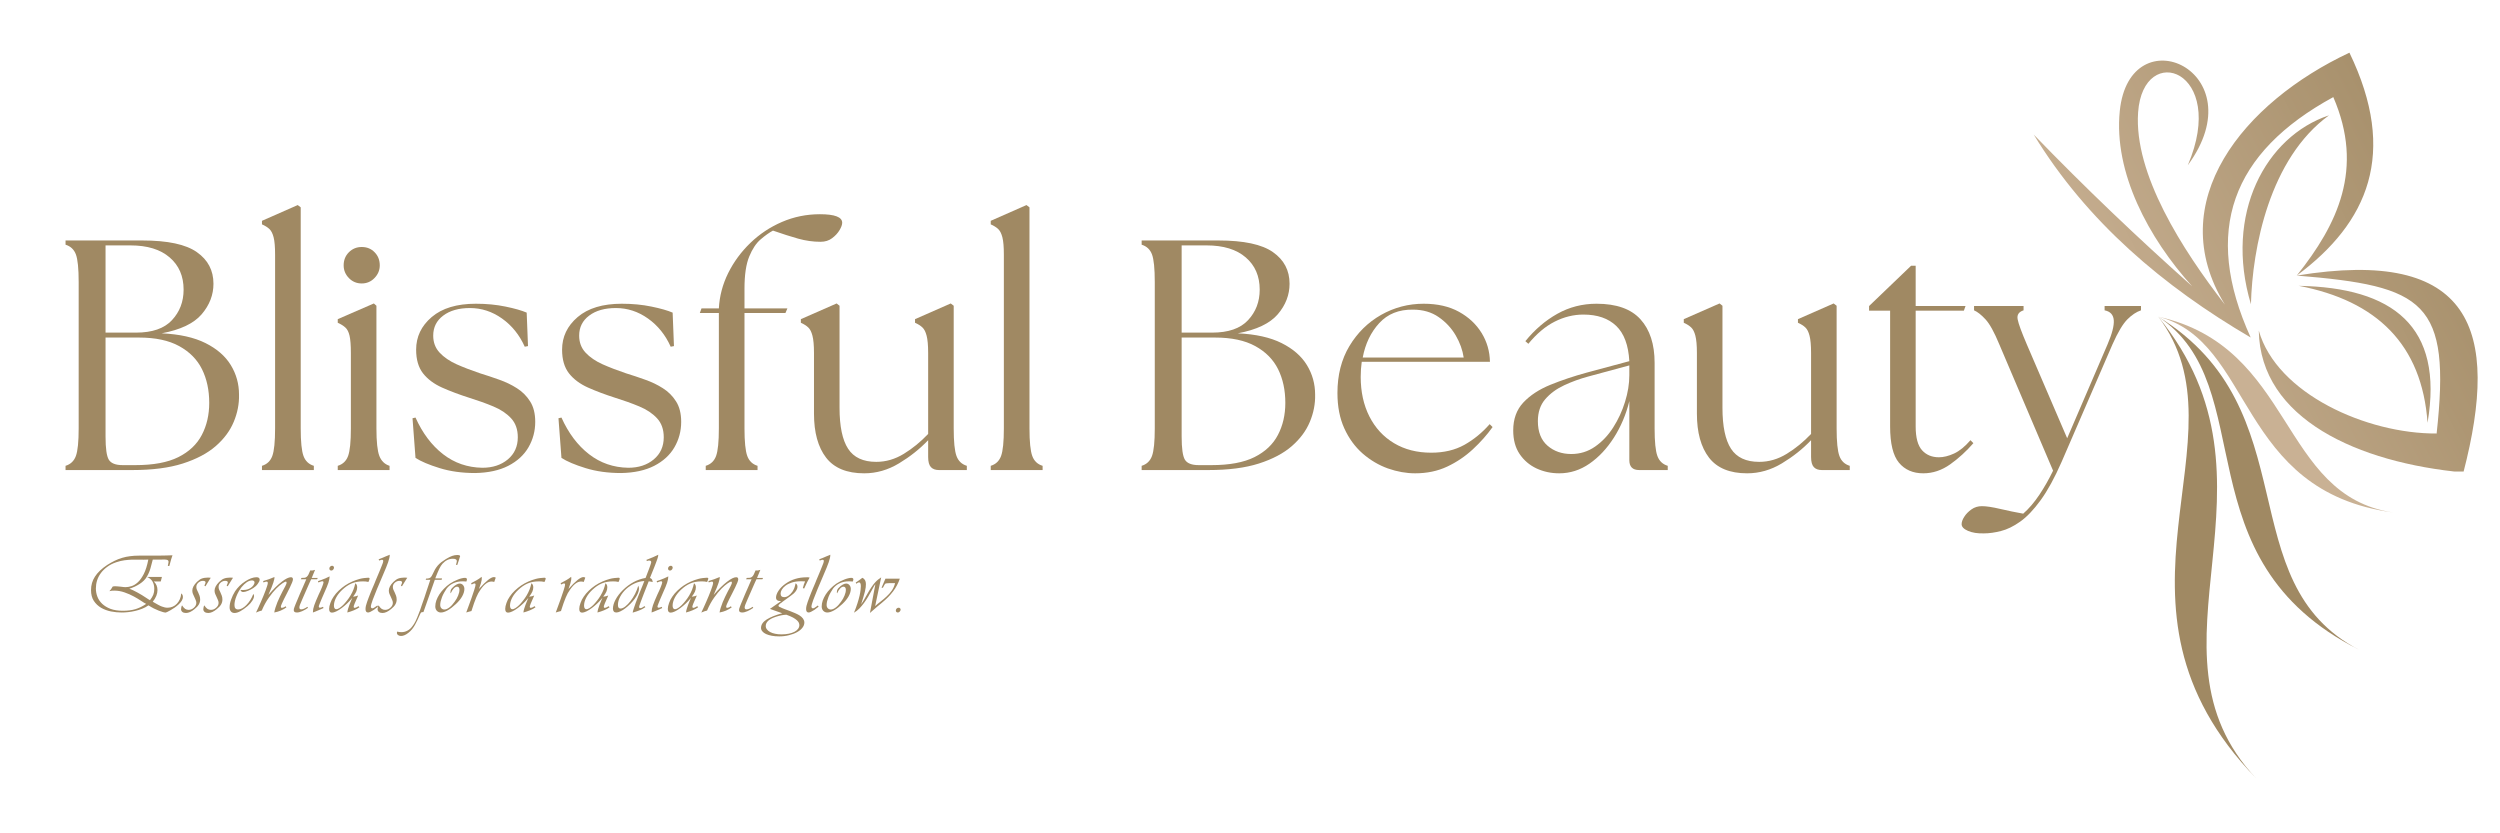 <svg xmlns="http://www.w3.org/2000/svg" xmlns:xlink="http://www.w3.org/1999/xlink" width="750" zoomAndPan="magnify" viewBox="0 0 562.5 187.5" height="250" preserveAspectRatio="xMidYMid meet" version="1.0"><defs><g/><clipPath id="49faca2d89"><path d="M 457.594 11.852 L 557.473 11.852 L 557.473 106.098 L 457.594 106.098 Z M 457.594 11.852 " clip-rule="nonzero"/></clipPath><clipPath id="688d50a7e3"><path d="M 516.766 62.004 C 545.586 64.367 551.492 67.801 548.242 97.539 C 532.582 97.637 512.262 88.617 508.223 74.375 C 508.574 94.324 530.668 104.117 554.262 106.301 C 562.602 74.211 556.223 55.551 516.766 62.004 M 506.461 68.457 C 500.363 48.16 509.793 30.68 524.027 25.949 C 510.645 35.668 506.785 55.773 506.461 68.457 Z M 517.207 64.309 C 538.312 64.711 549.906 73.309 546.199 95.129 C 544.938 77.484 534.746 67.676 517.207 64.309 Z M 506.406 75.938 C 495.5 51.965 502.113 34.32 524.992 21.848 C 531.973 37.953 526 50.434 516.766 62.004 C 532.785 50.113 539.59 34.539 528.621 11.852 C 504.84 23.004 486.375 45.41 500.609 68.543 C 490.984 56.133 480.109 39.117 481.074 25.285 C 482.211 9.102 501.391 15.773 492.254 37.18 C 507.84 15.957 479.172 3.129 476.949 24.98 C 475.551 38.793 483.375 53.512 493.238 64.414 C 480.98 53.516 469.074 42.168 457.594 30.285 C 469.531 49.883 486.77 64.441 506.406 75.938 Z M 506.406 75.938 " clip-rule="nonzero"/></clipPath><linearGradient x1="-209.346" gradientTransform="matrix(0.047, 0, 0, 0.047, 457.594, 3.128)" y1="1775.731" x2="2273.648" gradientUnits="userSpaceOnUse" y2="491.4" id="6a359d391d"><stop stop-opacity="1" stop-color="rgb(78.799%, 69.398%, 57.999%)" offset="0"/><stop stop-opacity="1" stop-color="rgb(78.799%, 69.398%, 57.999%)" offset="0.125"/><stop stop-opacity="1" stop-color="rgb(78.799%, 69.398%, 57.999%)" offset="0.156"/><stop stop-opacity="1" stop-color="rgb(78.653%, 69.257%, 57.825%)" offset="0.172"/><stop stop-opacity="1" stop-color="rgb(78.349%, 68.961%, 57.463%)" offset="0.188"/><stop stop-opacity="1" stop-color="rgb(78.035%, 68.654%, 57.088%)" offset="0.203"/><stop stop-opacity="1" stop-color="rgb(77.719%, 68.346%, 56.711%)" offset="0.219"/><stop stop-opacity="1" stop-color="rgb(77.403%, 68.039%, 56.335%)" offset="0.234"/><stop stop-opacity="1" stop-color="rgb(77.089%, 67.731%, 55.96%)" offset="0.25"/><stop stop-opacity="1" stop-color="rgb(76.773%, 67.424%, 55.583%)" offset="0.266"/><stop stop-opacity="1" stop-color="rgb(76.459%, 67.117%, 55.208%)" offset="0.281"/><stop stop-opacity="1" stop-color="rgb(76.143%, 66.809%, 54.832%)" offset="0.297"/><stop stop-opacity="1" stop-color="rgb(75.829%, 66.502%, 54.457%)" offset="0.312"/><stop stop-opacity="1" stop-color="rgb(75.513%, 66.194%, 54.08%)" offset="0.328"/><stop stop-opacity="1" stop-color="rgb(75.356%, 66.042%, 53.893%)" offset="0.328"/><stop stop-opacity="1" stop-color="rgb(75.198%, 65.887%, 53.705%)" offset="0.344"/><stop stop-opacity="1" stop-color="rgb(74.883%, 65.579%, 53.329%)" offset="0.359"/><stop stop-opacity="1" stop-color="rgb(74.568%, 65.273%, 52.953%)" offset="0.375"/><stop stop-opacity="1" stop-color="rgb(74.252%, 64.966%, 52.577%)" offset="0.391"/><stop stop-opacity="1" stop-color="rgb(73.936%, 64.658%, 52.202%)" offset="0.406"/><stop stop-opacity="1" stop-color="rgb(73.622%, 64.351%, 51.825%)" offset="0.422"/><stop stop-opacity="1" stop-color="rgb(73.306%, 64.043%, 51.45%)" offset="0.438"/><stop stop-opacity="1" stop-color="rgb(72.992%, 63.736%, 51.074%)" offset="0.453"/><stop stop-opacity="1" stop-color="rgb(72.676%, 63.429%, 50.697%)" offset="0.469"/><stop stop-opacity="1" stop-color="rgb(72.362%, 63.121%, 50.322%)" offset="0.484"/><stop stop-opacity="1" stop-color="rgb(72.046%, 62.814%, 49.947%)" offset="0.5"/><stop stop-opacity="1" stop-color="rgb(71.732%, 62.506%, 49.57%)" offset="0.516"/><stop stop-opacity="1" stop-color="rgb(71.416%, 62.199%, 49.194%)" offset="0.531"/><stop stop-opacity="1" stop-color="rgb(71.101%, 61.893%, 48.819%)" offset="0.547"/><stop stop-opacity="1" stop-color="rgb(70.786%, 61.584%, 48.444%)" offset="0.562"/><stop stop-opacity="1" stop-color="rgb(70.471%, 61.278%, 48.067%)" offset="0.578"/><stop stop-opacity="1" stop-color="rgb(70.155%, 60.97%, 47.691%)" offset="0.594"/><stop stop-opacity="1" stop-color="rgb(69.839%, 60.663%, 47.316%)" offset="0.609"/><stop stop-opacity="1" stop-color="rgb(69.525%, 60.355%, 46.939%)" offset="0.625"/><stop stop-opacity="1" stop-color="rgb(69.209%, 60.048%, 46.564%)" offset="0.641"/><stop stop-opacity="1" stop-color="rgb(68.895%, 59.741%, 46.188%)" offset="0.656"/><stop stop-opacity="1" stop-color="rgb(68.579%, 59.433%, 45.811%)" offset="0.672"/><stop stop-opacity="1" stop-color="rgb(68.265%, 59.126%, 45.436%)" offset="0.672"/><stop stop-opacity="1" stop-color="rgb(68.108%, 58.972%, 45.248%)" offset="0.688"/><stop stop-opacity="1" stop-color="rgb(67.949%, 58.818%, 45.061%)" offset="0.703"/><stop stop-opacity="1" stop-color="rgb(67.635%, 58.511%, 44.684%)" offset="0.719"/><stop stop-opacity="1" stop-color="rgb(67.319%, 58.205%, 44.308%)" offset="0.734"/><stop stop-opacity="1" stop-color="rgb(67.004%, 57.896%, 43.933%)" offset="0.75"/><stop stop-opacity="1" stop-color="rgb(66.689%, 57.59%, 43.556%)" offset="0.766"/><stop stop-opacity="1" stop-color="rgb(66.373%, 57.281%, 43.181%)" offset="0.781"/><stop stop-opacity="1" stop-color="rgb(66.058%, 56.975%, 42.805%)" offset="0.797"/><stop stop-opacity="1" stop-color="rgb(65.742%, 56.668%, 42.43%)" offset="0.812"/><stop stop-opacity="1" stop-color="rgb(65.428%, 56.36%, 42.053%)" offset="0.828"/><stop stop-opacity="1" stop-color="rgb(65.112%, 56.053%, 41.678%)" offset="0.844"/><stop stop-opacity="1" stop-color="rgb(64.798%, 55.745%, 41.302%)" offset="0.859"/><stop stop-opacity="1" stop-color="rgb(64.482%, 55.438%, 40.926%)" offset="0.875"/><stop stop-opacity="1" stop-color="rgb(64.168%, 55.13%, 40.55%)" offset="0.891"/><stop stop-opacity="1" stop-color="rgb(63.852%, 54.823%, 40.175%)" offset="0.906"/><stop stop-opacity="1" stop-color="rgb(63.538%, 54.517%, 39.798%)" offset="0.922"/><stop stop-opacity="1" stop-color="rgb(63.222%, 54.208%, 39.423%)" offset="0.938"/><stop stop-opacity="1" stop-color="rgb(62.906%, 53.902%, 39.047%)" offset="0.953"/><stop stop-opacity="1" stop-color="rgb(62.724%, 53.723%, 38.829%)" offset="0.969"/><stop stop-opacity="1" stop-color="rgb(62.7%, 53.699%, 38.799%)" offset="1"/></linearGradient><clipPath id="5bafd28638"><path d="M 485 71.238 L 508 71.238 L 508 175.145 L 485 175.145 Z M 485 71.238 " clip-rule="nonzero"/></clipPath><clipPath id="2127478dbd"><path d="M 485 71.238 L 531 71.238 L 531 147 L 485 147 Z M 485 71.238 " clip-rule="nonzero"/></clipPath><clipPath id="de3f452fe2"><path d="M 485 71.238 L 538.488 71.238 L 538.488 116 L 485 116 Z M 485 71.238 " clip-rule="nonzero"/></clipPath></defs><g clip-path="url(#49faca2d89)"><g clip-path="url(#688d50a7e3)"><path fill="url(#6a359d391d)" d="M 457.594 11.852 L 457.594 106.098 L 557.473 106.098 L 557.473 11.852 Z M 457.594 11.852 " fill-rule="nonzero"/></g></g><g clip-path="url(#5bafd28638)"><path fill="#a08963" d="M 507.652 175.145 C 480.016 145.938 516.324 108.871 485.594 71.246 C 506.434 98.578 469.367 135.695 507.652 175.145 " fill-opacity="1" fill-rule="evenodd"/></g><g clip-path="url(#2127478dbd)"><path fill="#a08963" d="M 530.773 146.191 C 501.414 130.93 519.668 92.238 485.594 71.246 C 509.172 86.863 490.359 125.809 530.773 146.191 " fill-opacity="1" fill-rule="evenodd"/></g><g clip-path="url(#de3f452fe2)"><path fill="#c9b194" d="M 538.48 115.312 C 512.723 111.508 516.324 78.043 485.594 71.246 C 507.145 76.773 503.141 110.543 538.48 115.312 " fill-opacity="1" fill-rule="evenodd"/></g><g fill="#a08963" fill-opacity="1"><g transform="translate(10.982, 105.762)"><g><path d="M 3.766 0 L 3.766 -0.953 C 4.898 -1.297 5.676 -2.035 6.094 -3.172 C 6.508 -4.305 6.719 -6.375 6.719 -9.375 L 6.719 -42.281 C 6.719 -45.332 6.508 -47.41 6.094 -48.516 C 5.676 -49.629 4.898 -50.359 3.766 -50.703 L 3.766 -51.656 L 21.031 -51.656 C 26.738 -51.656 30.832 -50.781 33.312 -49.031 C 35.801 -47.289 37.047 -44.922 37.047 -41.922 C 37.047 -39.41 36.16 -37.117 34.391 -35.047 C 32.617 -32.984 29.617 -31.555 25.391 -30.766 C 29.422 -30.578 32.711 -29.844 35.266 -28.562 C 37.828 -27.281 39.723 -25.629 40.953 -23.609 C 42.18 -21.598 42.797 -19.383 42.797 -16.969 C 42.848 -14.906 42.453 -12.863 41.609 -10.844 C 40.773 -8.832 39.426 -7.016 37.562 -5.391 C 35.695 -3.766 33.223 -2.457 30.141 -1.469 C 27.066 -0.488 23.289 0 18.812 0 Z M 12.766 -7.531 C 12.766 -4.875 13.008 -3.141 13.5 -2.328 C 14 -1.516 15.035 -1.109 16.609 -1.109 L 19.484 -1.109 C 23.516 -1.109 26.734 -1.707 29.141 -2.906 C 31.555 -4.113 33.316 -5.773 34.422 -7.891 C 35.535 -10.004 36.094 -12.414 36.094 -15.125 C 36.094 -17.977 35.551 -20.5 34.469 -22.688 C 33.383 -24.875 31.672 -26.609 29.328 -27.891 C 26.992 -29.172 23.984 -29.812 20.297 -29.812 L 12.766 -29.812 Z M 12.766 -30.922 L 19.625 -30.922 C 23.27 -30.922 25.961 -31.852 27.703 -33.719 C 29.453 -35.594 30.328 -37.883 30.328 -40.594 C 30.328 -43.633 29.281 -46.051 27.188 -47.844 C 25.102 -49.645 22.164 -50.547 18.375 -50.547 L 12.766 -50.547 Z M 12.766 -30.922 "/></g></g></g><g fill="#a08963" fill-opacity="1"><g transform="translate(56.145, 105.762)"><g><path d="M 2.797 0 L 2.797 -0.953 C 3.93 -1.297 4.707 -2.035 5.125 -3.172 C 5.539 -4.305 5.75 -6.375 5.75 -9.375 L 5.75 -48.484 C 5.75 -50.203 5.641 -51.492 5.422 -52.359 C 5.203 -53.223 4.883 -53.848 4.469 -54.234 C 4.051 -54.629 3.492 -54.977 2.797 -55.281 L 2.797 -56.078 L 10.844 -59.625 L 11.516 -59.109 L 11.516 -9.375 C 11.516 -6.375 11.723 -4.305 12.141 -3.172 C 12.555 -2.035 13.332 -1.297 14.469 -0.953 L 14.469 0 Z M 2.797 0 "/></g></g></g><g fill="#a08963" fill-opacity="1"><g transform="translate(73.635, 105.762)"><g><path d="M 2.359 0 L 2.359 -0.953 C 3.492 -1.297 4.27 -2.035 4.688 -3.172 C 5.102 -4.305 5.312 -6.375 5.312 -9.375 L 5.312 -26.344 C 5.312 -28.062 5.211 -29.352 5.016 -30.219 C 4.816 -31.082 4.492 -31.707 4.047 -32.094 C 3.609 -32.488 3.047 -32.836 2.359 -33.141 L 2.359 -33.953 L 10.484 -37.484 L 11.062 -36.969 L 11.062 -9.375 C 11.062 -6.375 11.281 -4.305 11.719 -3.172 C 12.164 -2.035 12.93 -1.297 14.016 -0.953 L 14.016 0 Z M 3.688 -46.047 C 3.688 -47.234 4.078 -48.219 4.859 -49 C 5.648 -49.789 6.613 -50.188 7.75 -50.188 C 8.926 -50.188 9.895 -49.789 10.656 -49 C 11.426 -48.219 11.812 -47.234 11.812 -46.047 C 11.812 -44.961 11.414 -44.016 10.625 -43.203 C 9.844 -42.391 8.883 -41.984 7.75 -41.984 C 6.613 -41.984 5.648 -42.391 4.859 -43.203 C 4.078 -44.016 3.688 -44.961 3.688 -46.047 Z M 3.688 -46.047 "/></g></g></g><g fill="#a08963" fill-opacity="1"><g transform="translate(90.239, 105.762)"><g><path d="M 16.672 0.672 C 13.723 0.672 11.055 0.301 8.672 -0.438 C 6.285 -1.176 4.477 -1.941 3.25 -2.734 L 2.578 -11.656 L 3.25 -11.812 C 4.82 -8.312 6.883 -5.566 9.438 -3.578 C 12 -1.586 14.953 -0.566 18.297 -0.516 C 20.609 -0.516 22.516 -1.141 24.016 -2.391 C 25.516 -3.648 26.266 -5.312 26.266 -7.375 C 26.266 -9.145 25.758 -10.57 24.75 -11.656 C 23.75 -12.738 22.422 -13.625 20.766 -14.312 C 19.117 -15 17.336 -15.641 15.422 -16.234 C 13.109 -16.973 11.039 -17.75 9.219 -18.562 C 7.406 -19.375 5.977 -20.441 4.938 -21.766 C 3.906 -23.098 3.391 -24.867 3.391 -27.078 C 3.391 -29.984 4.555 -32.43 6.891 -34.422 C 9.234 -36.422 12.547 -37.422 16.828 -37.422 C 19.234 -37.422 21.457 -37.207 23.5 -36.781 C 25.539 -36.363 27.129 -35.91 28.266 -35.422 L 28.562 -27.891 L 27.828 -27.75 C 26.641 -30.406 24.938 -32.52 22.719 -34.094 C 20.508 -35.664 18.102 -36.453 15.5 -36.453 C 12.988 -36.453 10.984 -35.883 9.484 -34.75 C 7.984 -33.625 7.234 -32.125 7.234 -30.25 C 7.234 -28.727 7.711 -27.453 8.672 -26.422 C 9.629 -25.391 10.906 -24.516 12.5 -23.797 C 14.102 -23.086 15.863 -22.41 17.781 -21.766 C 19.207 -21.328 20.645 -20.848 22.094 -20.328 C 23.551 -19.816 24.879 -19.176 26.078 -18.406 C 27.285 -17.645 28.27 -16.66 29.031 -15.453 C 29.801 -14.254 30.188 -12.719 30.188 -10.844 C 30.188 -8.781 29.68 -6.875 28.672 -5.125 C 27.66 -3.383 26.145 -1.992 24.125 -0.953 C 22.113 0.078 19.629 0.617 16.672 0.672 Z M 16.672 0.672 "/></g></g></g><g fill="#a08963" fill-opacity="1"><g transform="translate(123.078, 105.762)"><g><path d="M 16.672 0.672 C 13.723 0.672 11.055 0.301 8.672 -0.438 C 6.285 -1.176 4.477 -1.941 3.25 -2.734 L 2.578 -11.656 L 3.25 -11.812 C 4.82 -8.312 6.883 -5.566 9.438 -3.578 C 12 -1.586 14.953 -0.566 18.297 -0.516 C 20.609 -0.516 22.516 -1.141 24.016 -2.391 C 25.516 -3.648 26.266 -5.312 26.266 -7.375 C 26.266 -9.145 25.758 -10.57 24.75 -11.656 C 23.75 -12.738 22.422 -13.625 20.766 -14.312 C 19.117 -15 17.336 -15.641 15.422 -16.234 C 13.109 -16.973 11.039 -17.75 9.219 -18.562 C 7.406 -19.375 5.977 -20.441 4.938 -21.766 C 3.906 -23.098 3.391 -24.867 3.391 -27.078 C 3.391 -29.984 4.555 -32.43 6.891 -34.422 C 9.234 -36.422 12.547 -37.422 16.828 -37.422 C 19.234 -37.422 21.457 -37.207 23.5 -36.781 C 25.539 -36.363 27.129 -35.91 28.266 -35.422 L 28.562 -27.891 L 27.828 -27.75 C 26.641 -30.406 24.938 -32.52 22.719 -34.094 C 20.508 -35.664 18.102 -36.453 15.5 -36.453 C 12.988 -36.453 10.984 -35.883 9.484 -34.75 C 7.984 -33.625 7.234 -32.125 7.234 -30.25 C 7.234 -28.727 7.711 -27.453 8.672 -26.422 C 9.629 -25.391 10.906 -24.516 12.5 -23.797 C 14.102 -23.086 15.863 -22.41 17.781 -21.766 C 19.207 -21.328 20.645 -20.848 22.094 -20.328 C 23.551 -19.816 24.879 -19.176 26.078 -18.406 C 27.285 -17.645 28.27 -16.66 29.031 -15.453 C 29.801 -14.254 30.188 -12.719 30.188 -10.844 C 30.188 -8.781 29.68 -6.875 28.672 -5.125 C 27.66 -3.383 26.145 -1.992 24.125 -0.953 C 22.113 0.078 19.629 0.617 16.672 0.672 Z M 16.672 0.672 "/></g></g></g><g fill="#a08963" fill-opacity="1"><g transform="translate(155.916, 105.762)"><g><path d="M 2.875 0 L 2.875 -0.953 C 4.008 -1.297 4.785 -2.035 5.203 -3.172 C 5.617 -4.305 5.828 -6.375 5.828 -9.375 L 5.828 -35.344 L 1.547 -35.344 L 1.922 -36.375 L 5.828 -36.375 C 5.973 -39.133 6.672 -41.781 7.922 -44.312 C 9.18 -46.844 10.844 -49.102 12.906 -51.094 C 14.977 -53.094 17.352 -54.672 20.031 -55.828 C 22.719 -56.984 25.562 -57.562 28.562 -57.562 C 31.906 -57.562 33.578 -56.922 33.578 -55.641 C 33.578 -55.203 33.379 -54.648 32.984 -53.984 C 32.586 -53.316 32.031 -52.711 31.312 -52.172 C 30.602 -51.629 29.734 -51.359 28.703 -51.359 C 27.035 -51.359 25.363 -51.594 23.688 -52.062 C 22.02 -52.531 20.125 -53.133 18 -53.875 C 17.164 -53.426 16.242 -52.77 15.234 -51.906 C 14.223 -51.051 13.363 -49.758 12.656 -48.031 C 11.945 -46.312 11.594 -43.906 11.594 -40.812 L 11.594 -36.375 L 21.25 -36.375 L 20.812 -35.344 L 11.594 -35.344 L 11.594 -9.375 C 11.594 -6.375 11.801 -4.305 12.219 -3.172 C 12.633 -2.035 13.406 -1.297 14.531 -0.953 L 14.531 0 Z M 2.875 0 "/></g></g></g><g fill="#a08963" fill-opacity="1"><g transform="translate(178.35, 105.762)"><g><path d="M 16.094 0.734 C 12.195 0.734 9.336 -0.441 7.516 -2.797 C 5.703 -5.16 4.797 -8.457 4.797 -12.688 L 4.797 -26.344 C 4.797 -28.062 4.68 -29.352 4.453 -30.219 C 4.234 -31.082 3.914 -31.707 3.5 -32.094 C 3.082 -32.488 2.531 -32.836 1.844 -33.141 L 1.844 -33.953 L 9.891 -37.484 L 10.547 -36.969 L 10.547 -14.016 C 10.547 -9.836 11.188 -6.766 12.469 -4.797 C 13.75 -2.828 15.863 -1.844 18.812 -1.844 C 20.977 -1.844 23.047 -2.445 25.016 -3.656 C 26.984 -4.863 28.805 -6.352 30.484 -8.125 L 30.484 -26.344 C 30.484 -28.062 30.367 -29.352 30.141 -30.219 C 29.922 -31.082 29.602 -31.707 29.188 -32.094 C 28.77 -32.488 28.219 -32.836 27.531 -33.141 L 27.531 -33.953 L 35.562 -37.484 L 36.234 -36.969 L 36.234 -9.375 C 36.234 -6.375 36.441 -4.305 36.859 -3.172 C 37.273 -2.035 38.051 -1.297 39.188 -0.953 L 39.188 0 L 32.906 0 C 32.125 0 31.523 -0.219 31.109 -0.656 C 30.691 -1.102 30.484 -1.867 30.484 -2.953 L 30.484 -6.719 C 28.609 -4.75 26.426 -3.016 23.938 -1.516 C 21.457 -0.016 18.844 0.734 16.094 0.734 Z M 16.094 0.734 "/></g></g></g><g fill="#a08963" fill-opacity="1"><g transform="translate(220.118, 105.762)"><g><path d="M 2.797 0 L 2.797 -0.953 C 3.93 -1.297 4.707 -2.035 5.125 -3.172 C 5.539 -4.305 5.75 -6.375 5.75 -9.375 L 5.75 -48.484 C 5.75 -50.203 5.641 -51.492 5.422 -52.359 C 5.203 -53.223 4.883 -53.848 4.469 -54.234 C 4.051 -54.629 3.492 -54.977 2.797 -55.281 L 2.797 -56.078 L 10.844 -59.625 L 11.516 -59.109 L 11.516 -9.375 C 11.516 -6.375 11.723 -4.305 12.141 -3.172 C 12.555 -2.035 13.332 -1.297 14.469 -0.953 L 14.469 0 Z M 2.797 0 "/></g></g></g><g fill="#a08963" fill-opacity="1"><g transform="translate(237.608, 105.762)"><g/></g></g><g fill="#a08963" fill-opacity="1"><g transform="translate(253.105, 105.762)"><g><path d="M 3.766 0 L 3.766 -0.953 C 4.898 -1.297 5.676 -2.035 6.094 -3.172 C 6.508 -4.305 6.719 -6.375 6.719 -9.375 L 6.719 -42.281 C 6.719 -45.332 6.508 -47.41 6.094 -48.516 C 5.676 -49.629 4.898 -50.359 3.766 -50.703 L 3.766 -51.656 L 21.031 -51.656 C 26.738 -51.656 30.832 -50.781 33.312 -49.031 C 35.801 -47.289 37.047 -44.922 37.047 -41.922 C 37.047 -39.41 36.16 -37.117 34.391 -35.047 C 32.617 -32.984 29.617 -31.555 25.391 -30.766 C 29.422 -30.578 32.711 -29.844 35.266 -28.562 C 37.828 -27.281 39.723 -25.629 40.953 -23.609 C 42.18 -21.598 42.797 -19.383 42.797 -16.969 C 42.848 -14.906 42.453 -12.863 41.609 -10.844 C 40.773 -8.832 39.426 -7.016 37.562 -5.391 C 35.695 -3.766 33.223 -2.457 30.141 -1.469 C 27.066 -0.488 23.289 0 18.812 0 Z M 12.766 -7.531 C 12.766 -4.875 13.008 -3.141 13.5 -2.328 C 14 -1.516 15.035 -1.109 16.609 -1.109 L 19.484 -1.109 C 23.516 -1.109 26.734 -1.707 29.141 -2.906 C 31.555 -4.113 33.316 -5.773 34.422 -7.891 C 35.535 -10.004 36.094 -12.414 36.094 -15.125 C 36.094 -17.977 35.551 -20.5 34.469 -22.688 C 33.383 -24.875 31.672 -26.609 29.328 -27.891 C 26.992 -29.172 23.984 -29.812 20.297 -29.812 L 12.766 -29.812 Z M 12.766 -30.922 L 19.625 -30.922 C 23.27 -30.922 25.961 -31.852 27.703 -33.719 C 29.453 -35.594 30.328 -37.883 30.328 -40.594 C 30.328 -43.633 29.281 -46.051 27.188 -47.844 C 25.102 -49.645 22.164 -50.547 18.375 -50.547 L 12.766 -50.547 Z M 12.766 -30.922 "/></g></g></g><g fill="#a08963" fill-opacity="1"><g transform="translate(298.268, 105.762)"><g><path d="M 20.141 0.734 C 18.129 0.734 16.086 0.367 14.016 -0.359 C 11.953 -1.098 10.055 -2.219 8.328 -3.719 C 6.609 -5.227 5.234 -7.113 4.203 -9.375 C 3.172 -11.633 2.656 -14.289 2.656 -17.344 C 2.656 -21.375 3.551 -24.891 5.344 -27.891 C 7.145 -30.891 9.52 -33.227 12.469 -34.906 C 15.426 -36.582 18.625 -37.422 22.062 -37.422 C 25.164 -37.422 27.812 -36.816 30 -35.609 C 32.188 -34.398 33.883 -32.812 35.094 -30.844 C 36.301 -28.875 36.926 -26.711 36.969 -24.359 L 8.125 -24.359 C 7.969 -23.273 7.891 -22.141 7.891 -20.953 C 7.891 -17.609 8.539 -14.645 9.844 -12.062 C 11.156 -9.477 13.004 -7.473 15.391 -6.047 C 17.773 -4.617 20.566 -3.906 23.766 -3.906 C 26.617 -3.906 29.102 -4.492 31.219 -5.672 C 33.332 -6.859 35.227 -8.41 36.906 -10.328 L 37.562 -9.672 C 36.332 -7.941 34.852 -6.273 33.125 -4.672 C 31.406 -3.078 29.473 -1.773 27.328 -0.766 C 25.191 0.234 22.797 0.734 20.141 0.734 Z M 8.344 -25.312 L 31.062 -25.312 C 30.82 -26.988 30.223 -28.648 29.266 -30.297 C 28.305 -31.941 27.023 -33.316 25.422 -34.422 C 23.828 -35.535 21.895 -36.094 19.625 -36.094 C 16.477 -36.133 13.957 -35.125 12.062 -33.062 C 10.164 -31 8.926 -28.414 8.344 -25.312 Z M 8.344 -25.312 "/></g></g></g><g fill="#a08963" fill-opacity="1"><g transform="translate(337.896, 105.762)"><g><path d="M 30.922 0 C 29.441 0 28.703 -0.738 28.703 -2.219 L 28.703 -15.5 C 27.961 -12.5 26.805 -9.766 25.234 -7.297 C 23.66 -4.836 21.828 -2.883 19.734 -1.438 C 17.648 0.008 15.379 0.734 12.922 0.734 C 11.098 0.734 9.398 0.367 7.828 -0.359 C 6.254 -1.098 4.984 -2.18 4.016 -3.609 C 3.055 -5.035 2.578 -6.805 2.578 -8.922 C 2.578 -11.484 3.336 -13.578 4.859 -15.203 C 6.391 -16.828 8.422 -18.156 10.953 -19.188 C 13.492 -20.219 16.211 -21.129 19.109 -21.922 L 28.703 -24.5 C 28.504 -28.094 27.52 -30.738 25.75 -32.438 C 23.977 -34.133 21.52 -34.984 18.375 -34.984 C 16.156 -34.984 14 -34.453 11.906 -33.391 C 9.82 -32.336 7.848 -30.676 5.984 -28.406 L 5.312 -29 C 7.426 -31.602 9.82 -33.656 12.5 -35.156 C 15.188 -36.664 18.129 -37.422 21.328 -37.422 C 25.805 -37.422 29.102 -36.25 31.219 -33.906 C 33.332 -31.57 34.391 -28.312 34.391 -24.125 L 34.391 -9.375 C 34.391 -6.375 34.598 -4.305 35.016 -3.172 C 35.43 -2.035 36.207 -1.297 37.344 -0.953 L 37.344 0 Z M 8.125 -11 C 8.125 -8.582 8.848 -6.742 10.297 -5.484 C 11.742 -4.234 13.523 -3.609 15.641 -3.609 C 17.609 -3.609 19.391 -4.16 20.984 -5.266 C 22.586 -6.379 23.953 -7.82 25.078 -9.594 C 26.211 -11.363 27.098 -13.281 27.734 -15.344 C 28.379 -17.414 28.703 -19.41 28.703 -21.328 L 28.703 -23.547 L 19.406 -21.031 C 17.582 -20.539 15.797 -19.891 14.047 -19.078 C 12.305 -18.266 10.883 -17.219 9.781 -15.938 C 8.676 -14.656 8.125 -13.008 8.125 -11 Z M 8.125 -11 "/></g></g></g><g fill="#a08963" fill-opacity="1"><g transform="translate(377.007, 105.762)"><g><path d="M 16.094 0.734 C 12.195 0.734 9.336 -0.441 7.516 -2.797 C 5.703 -5.16 4.797 -8.457 4.797 -12.688 L 4.797 -26.344 C 4.797 -28.062 4.68 -29.352 4.453 -30.219 C 4.234 -31.082 3.914 -31.707 3.5 -32.094 C 3.082 -32.488 2.531 -32.836 1.844 -33.141 L 1.844 -33.953 L 9.891 -37.484 L 10.547 -36.969 L 10.547 -14.016 C 10.547 -9.836 11.188 -6.766 12.469 -4.797 C 13.75 -2.828 15.863 -1.844 18.812 -1.844 C 20.977 -1.844 23.047 -2.445 25.016 -3.656 C 26.984 -4.863 28.805 -6.352 30.484 -8.125 L 30.484 -26.344 C 30.484 -28.062 30.367 -29.352 30.141 -30.219 C 29.922 -31.082 29.602 -31.707 29.188 -32.094 C 28.77 -32.488 28.219 -32.836 27.531 -33.141 L 27.531 -33.953 L 35.562 -37.484 L 36.234 -36.969 L 36.234 -9.375 C 36.234 -6.375 36.441 -4.305 36.859 -3.172 C 37.273 -2.035 38.051 -1.297 39.188 -0.953 L 39.188 0 L 32.906 0 C 32.125 0 31.523 -0.219 31.109 -0.656 C 30.691 -1.102 30.484 -1.867 30.484 -2.953 L 30.484 -6.719 C 28.609 -4.75 26.426 -3.016 23.938 -1.516 C 21.457 -0.016 18.844 0.734 16.094 0.734 Z M 16.094 0.734 "/></g></g></g><g fill="#a08963" fill-opacity="1"><g transform="translate(418.776, 105.762)"><g><path d="M 13.953 0.734 C 11.641 0.734 9.816 -0.062 8.484 -1.656 C 7.16 -3.258 6.5 -5.977 6.5 -9.812 L 6.5 -35.859 L 1.766 -35.859 L 1.766 -36.906 L 11.219 -45.969 L 12.25 -45.969 L 12.25 -36.906 L 23.469 -36.906 L 23.094 -35.859 L 12.25 -35.859 L 12.25 -9.812 C 12.25 -7.301 12.727 -5.516 13.688 -4.453 C 14.645 -3.398 15.91 -2.875 17.484 -2.875 C 18.523 -2.875 19.66 -3.156 20.891 -3.719 C 22.117 -4.289 23.348 -5.289 24.578 -6.719 L 25.234 -6.047 C 23.66 -4.234 21.926 -2.648 20.031 -1.297 C 18.133 0.055 16.109 0.734 13.953 0.734 Z M 13.953 0.734 "/></g></g></g><g fill="#a08963" fill-opacity="1"><g transform="translate(444.161, 105.762)"><g><path d="M 2.219 14.25 C 0.789 14.289 -0.398 14.102 -1.359 13.688 C -2.316 13.27 -2.797 12.766 -2.797 12.172 C -2.797 11.68 -2.598 11.129 -2.203 10.516 C -1.816 9.898 -1.281 9.348 -0.594 8.859 C 0.094 8.367 0.879 8.125 1.766 8.125 C 2.754 8.125 4.133 8.332 5.906 8.75 C 7.676 9.164 9.395 9.52 11.062 9.812 C 12.344 8.688 13.551 7.273 14.688 5.578 C 15.82 3.879 16.852 2.066 17.781 0.141 L 5.688 -28.266 C 4.551 -31.016 3.516 -32.895 2.578 -33.906 C 1.648 -34.914 0.789 -35.594 0 -35.938 L 0 -36.906 L 11.141 -36.906 L 11.141 -35.938 C 10.055 -35.594 9.613 -34.914 9.812 -33.906 C 10.008 -32.895 10.695 -31.016 11.875 -28.266 L 20.953 -7.156 L 30.031 -28.266 C 31.062 -30.672 31.531 -32.488 31.438 -33.719 C 31.344 -34.945 30.656 -35.688 29.375 -35.938 L 29.375 -36.906 L 37.562 -36.906 L 37.562 -35.938 C 36.531 -35.594 35.508 -34.914 34.5 -33.906 C 33.488 -32.895 32.367 -31.016 31.141 -28.266 L 19.703 -1.844 C 18.129 1.75 16.555 4.625 14.984 6.781 C 13.41 8.945 11.875 10.555 10.375 11.609 C 8.875 12.672 7.43 13.375 6.047 13.719 C 4.672 14.07 3.395 14.25 2.219 14.25 Z M 2.219 14.25 "/></g></g></g><g fill="#a08963" fill-opacity="1"><g transform="translate(19.199, 137.813)"><g><path d="M 19.609 -12.875 C 19.516 -12.613 19.41 -12.297 19.297 -11.922 C 19.18 -11.547 19.051 -11.066 18.906 -10.484 L 18.562 -10.484 C 18.625 -10.785 18.672 -11.023 18.703 -11.203 C 18.742 -11.391 18.734 -11.535 18.672 -11.641 C 18.617 -11.754 18.508 -11.828 18.344 -11.859 C 18.188 -11.898 17.945 -11.922 17.625 -11.922 C 17.594 -11.922 17.551 -11.922 17.5 -11.922 C 17.457 -11.922 17.359 -11.914 17.203 -11.906 C 17.047 -11.906 16.812 -11.906 16.5 -11.906 C 16.188 -11.906 15.742 -11.906 15.172 -11.906 C 15.078 -11.551 14.988 -11.211 14.906 -10.891 C 14.832 -10.566 14.75 -10.254 14.656 -9.953 C 14.57 -9.648 14.469 -9.352 14.344 -9.062 C 14.227 -8.77 14.082 -8.473 13.906 -8.172 C 13.719 -7.816 13.477 -7.492 13.188 -7.203 C 12.906 -6.922 12.586 -6.664 12.234 -6.438 C 11.879 -6.207 11.504 -6 11.109 -5.812 C 10.711 -5.633 10.305 -5.477 9.891 -5.344 C 10.18 -5.25 10.488 -5.125 10.812 -4.969 C 11.133 -4.812 11.457 -4.645 11.781 -4.469 C 12.113 -4.289 12.438 -4.102 12.75 -3.906 C 13.062 -3.719 13.336 -3.539 13.578 -3.375 C 13.828 -3.219 14.035 -3.082 14.203 -2.969 C 14.379 -2.852 14.492 -2.785 14.547 -2.766 C 14.898 -3.223 15.148 -3.641 15.297 -4.016 C 15.441 -4.398 15.516 -4.832 15.516 -5.312 C 15.516 -5.969 15.379 -6.523 15.109 -6.984 C 14.836 -7.441 14.426 -7.781 13.875 -8 L 17.234 -8 L 16.969 -6.984 L 15.406 -6.984 C 15.957 -6.473 16.234 -5.816 16.234 -5.016 C 16.234 -4.18 15.879 -3.316 15.172 -2.422 C 15.641 -2.148 16.035 -1.926 16.359 -1.75 C 16.68 -1.57 16.969 -1.438 17.219 -1.344 C 17.469 -1.25 17.691 -1.18 17.891 -1.141 C 18.086 -1.098 18.297 -1.078 18.516 -1.078 C 18.922 -1.078 19.301 -1.156 19.656 -1.312 C 20.02 -1.469 20.332 -1.688 20.594 -1.969 C 20.863 -2.25 21.086 -2.586 21.266 -2.984 C 21.441 -3.379 21.547 -3.816 21.578 -4.297 C 21.828 -4.109 21.953 -3.844 21.953 -3.5 C 21.953 -3.207 21.863 -2.922 21.688 -2.641 C 21.508 -2.359 21.281 -2.086 21 -1.828 C 20.719 -1.566 20.414 -1.32 20.094 -1.094 C 19.77 -0.875 19.461 -0.68 19.172 -0.516 C 18.891 -0.348 18.645 -0.219 18.438 -0.125 C 18.227 -0.031 18.109 0.016 18.078 0.016 C 17.941 0.016 17.738 -0.02 17.469 -0.094 C 17.207 -0.164 16.898 -0.27 16.547 -0.406 C 16.203 -0.539 15.828 -0.707 15.422 -0.906 C 15.016 -1.113 14.609 -1.348 14.203 -1.609 C 13.785 -1.305 13.312 -1.051 12.781 -0.844 C 12.258 -0.633 11.723 -0.469 11.172 -0.344 C 10.629 -0.219 10.098 -0.129 9.578 -0.078 C 9.066 -0.023 8.613 0 8.219 0 C 7.414 0 6.602 -0.078 5.781 -0.234 C 4.969 -0.398 4.223 -0.676 3.547 -1.062 C 2.879 -1.457 2.332 -1.977 1.906 -2.625 C 1.488 -3.27 1.281 -4.078 1.281 -5.047 C 1.281 -6.148 1.57 -7.156 2.156 -8.062 C 2.738 -8.977 3.656 -9.852 4.906 -10.688 C 5.477 -11.051 6.039 -11.367 6.594 -11.641 C 7.145 -11.91 7.707 -12.129 8.281 -12.297 C 8.863 -12.473 9.461 -12.598 10.078 -12.672 C 10.703 -12.754 11.375 -12.797 12.094 -12.797 C 12.812 -12.797 13.523 -12.797 14.234 -12.797 C 14.953 -12.797 15.633 -12.797 16.281 -12.797 C 16.938 -12.805 17.547 -12.816 18.109 -12.828 C 18.672 -12.848 19.172 -12.863 19.609 -12.875 Z M 14.172 -11.906 C 13.453 -11.875 12.797 -11.867 12.203 -11.891 C 11.609 -11.91 11.031 -11.91 10.469 -11.891 C 9.914 -11.867 9.359 -11.82 8.797 -11.75 C 8.234 -11.676 7.625 -11.531 6.969 -11.312 C 6.188 -11.051 5.508 -10.707 4.938 -10.281 C 4.363 -9.863 3.883 -9.395 3.5 -8.875 C 3.113 -8.352 2.828 -7.797 2.641 -7.203 C 2.461 -6.609 2.375 -6.008 2.375 -5.406 C 2.375 -4.77 2.488 -4.148 2.719 -3.547 C 2.945 -2.953 3.305 -2.422 3.797 -1.953 C 4.297 -1.484 4.926 -1.102 5.688 -0.812 C 6.457 -0.531 7.379 -0.391 8.453 -0.391 C 9.504 -0.391 10.441 -0.508 11.266 -0.75 C 12.098 -1 12.906 -1.395 13.688 -1.938 C 13.406 -2.07 13.023 -2.301 12.547 -2.625 C 12.078 -2.945 11.531 -3.273 10.906 -3.609 C 10.281 -3.953 9.594 -4.254 8.844 -4.516 C 8.094 -4.785 7.316 -4.922 6.516 -4.922 C 6.328 -4.922 6.156 -4.914 6 -4.906 C 5.844 -4.895 5.645 -4.859 5.406 -4.797 C 5.508 -4.91 5.594 -5.004 5.656 -5.078 C 5.719 -5.16 5.773 -5.238 5.828 -5.312 C 5.879 -5.383 5.926 -5.457 5.969 -5.531 C 6.008 -5.613 6.066 -5.711 6.141 -5.828 C 6.242 -5.867 6.328 -5.891 6.391 -5.891 C 6.461 -5.898 6.582 -5.906 6.75 -5.906 C 6.883 -5.906 7.055 -5.895 7.266 -5.875 C 7.484 -5.863 7.707 -5.844 7.938 -5.812 C 8.164 -5.781 8.379 -5.754 8.578 -5.734 C 8.785 -5.711 8.938 -5.703 9.031 -5.703 C 9.426 -5.703 9.867 -5.773 10.359 -5.922 C 10.848 -6.066 11.332 -6.359 11.812 -6.797 C 12.289 -7.234 12.738 -7.859 13.156 -8.672 C 13.57 -9.484 13.91 -10.562 14.172 -11.906 Z M 14.172 -11.906 "/></g></g></g><g fill="#a08963" fill-opacity="1"><g transform="translate(41.675, 137.813)"><g><path d="M 5.75 -7.812 C 5.719 -7.77 5.66 -7.688 5.578 -7.562 C 5.504 -7.438 5.41 -7.285 5.297 -7.109 C 5.191 -6.93 5.07 -6.738 4.938 -6.531 C 4.801 -6.32 4.672 -6.109 4.547 -5.891 L 4.312 -6.047 C 4.414 -6.273 4.484 -6.43 4.516 -6.516 C 4.555 -6.609 4.578 -6.691 4.578 -6.766 C 4.578 -7.004 4.367 -7.125 3.953 -7.125 C 3.754 -7.125 3.566 -7.082 3.391 -7 C 3.223 -6.926 3.07 -6.828 2.938 -6.703 C 2.801 -6.578 2.691 -6.43 2.609 -6.266 C 2.535 -6.098 2.5 -5.926 2.5 -5.75 C 2.5 -5.531 2.539 -5.32 2.625 -5.125 C 2.719 -4.926 2.816 -4.719 2.922 -4.5 C 3.035 -4.281 3.133 -4.039 3.219 -3.781 C 3.312 -3.52 3.359 -3.227 3.359 -2.906 C 3.359 -2.52 3.258 -2.156 3.062 -1.812 C 2.875 -1.477 2.551 -1.129 2.094 -0.766 C 1.395 -0.18 0.754 0.109 0.172 0.109 C -0.172 0.109 -0.441 0.031 -0.641 -0.125 C -0.836 -0.281 -0.938 -0.488 -0.938 -0.75 C -0.938 -0.883 -0.914 -1.031 -0.875 -1.188 C -0.844 -1.352 -0.789 -1.492 -0.719 -1.609 C -0.488 -1.254 -0.258 -0.992 -0.031 -0.828 C 0.195 -0.672 0.461 -0.594 0.766 -0.594 C 0.984 -0.594 1.195 -0.633 1.406 -0.719 C 1.613 -0.812 1.797 -0.93 1.953 -1.078 C 2.117 -1.223 2.25 -1.383 2.344 -1.562 C 2.445 -1.75 2.5 -1.945 2.5 -2.156 C 2.5 -2.383 2.445 -2.609 2.344 -2.828 C 2.25 -3.047 2.148 -3.27 2.047 -3.5 C 1.941 -3.727 1.836 -3.957 1.734 -4.188 C 1.641 -4.426 1.594 -4.672 1.594 -4.922 C 1.594 -5.547 1.941 -6.203 2.641 -6.891 C 2.828 -7.066 3.008 -7.219 3.188 -7.344 C 3.363 -7.477 3.547 -7.578 3.734 -7.641 C 3.922 -7.711 4.125 -7.766 4.344 -7.797 C 4.57 -7.836 4.82 -7.859 5.094 -7.859 C 5.227 -7.859 5.336 -7.852 5.422 -7.844 C 5.516 -7.844 5.625 -7.832 5.75 -7.812 Z M 5.75 -7.812 "/></g></g></g><g fill="#a08963" fill-opacity="1"><g transform="translate(46.683, 137.813)"><g><path d="M 5.75 -7.812 C 5.719 -7.77 5.66 -7.688 5.578 -7.562 C 5.504 -7.438 5.41 -7.285 5.297 -7.109 C 5.191 -6.93 5.07 -6.738 4.938 -6.531 C 4.801 -6.32 4.672 -6.109 4.547 -5.891 L 4.312 -6.047 C 4.414 -6.273 4.484 -6.43 4.516 -6.516 C 4.555 -6.609 4.578 -6.691 4.578 -6.766 C 4.578 -7.004 4.367 -7.125 3.953 -7.125 C 3.754 -7.125 3.566 -7.082 3.391 -7 C 3.223 -6.926 3.07 -6.828 2.938 -6.703 C 2.801 -6.578 2.691 -6.43 2.609 -6.266 C 2.535 -6.098 2.5 -5.926 2.5 -5.75 C 2.5 -5.531 2.539 -5.32 2.625 -5.125 C 2.719 -4.926 2.816 -4.719 2.922 -4.5 C 3.035 -4.281 3.133 -4.039 3.219 -3.781 C 3.312 -3.52 3.359 -3.227 3.359 -2.906 C 3.359 -2.52 3.258 -2.156 3.062 -1.812 C 2.875 -1.477 2.551 -1.129 2.094 -0.766 C 1.395 -0.18 0.754 0.109 0.172 0.109 C -0.172 0.109 -0.441 0.031 -0.641 -0.125 C -0.836 -0.281 -0.938 -0.488 -0.938 -0.75 C -0.938 -0.883 -0.914 -1.031 -0.875 -1.188 C -0.844 -1.352 -0.789 -1.492 -0.719 -1.609 C -0.488 -1.254 -0.258 -0.992 -0.031 -0.828 C 0.195 -0.672 0.461 -0.594 0.766 -0.594 C 0.984 -0.594 1.195 -0.633 1.406 -0.719 C 1.613 -0.812 1.797 -0.93 1.953 -1.078 C 2.117 -1.223 2.25 -1.383 2.344 -1.562 C 2.445 -1.75 2.5 -1.945 2.5 -2.156 C 2.5 -2.383 2.445 -2.609 2.344 -2.828 C 2.25 -3.047 2.148 -3.27 2.047 -3.5 C 1.941 -3.727 1.836 -3.957 1.734 -4.188 C 1.641 -4.426 1.594 -4.672 1.594 -4.922 C 1.594 -5.547 1.941 -6.203 2.641 -6.891 C 2.828 -7.066 3.008 -7.219 3.188 -7.344 C 3.363 -7.477 3.547 -7.578 3.734 -7.641 C 3.922 -7.711 4.125 -7.766 4.344 -7.797 C 4.57 -7.836 4.82 -7.859 5.094 -7.859 C 5.227 -7.859 5.336 -7.852 5.422 -7.844 C 5.516 -7.844 5.625 -7.832 5.75 -7.812 Z M 5.75 -7.812 "/></g></g></g><g fill="#a08963" fill-opacity="1"><g transform="translate(51.692, 137.813)"><g><path d="M 5.312 -4.188 C 5.363 -4.102 5.398 -4.023 5.422 -3.953 C 5.453 -3.879 5.469 -3.805 5.469 -3.734 C 5.469 -3.422 5.336 -3.062 5.078 -2.656 C 4.828 -2.25 4.473 -1.848 4.016 -1.453 C 3.43 -0.953 2.891 -0.566 2.391 -0.297 C 1.898 -0.023 1.461 0.109 1.078 0.109 C 0.734 0.109 0.461 -0.004 0.266 -0.234 C 0.066 -0.461 -0.031 -0.77 -0.031 -1.156 C -0.031 -1.406 -0.004 -1.68 0.047 -1.984 C 0.109 -2.285 0.195 -2.598 0.312 -2.922 C 0.426 -3.242 0.555 -3.562 0.703 -3.875 C 0.859 -4.195 1.023 -4.5 1.203 -4.781 C 1.492 -5.207 1.832 -5.613 2.219 -6 C 2.613 -6.383 3.031 -6.719 3.469 -7 C 3.906 -7.289 4.344 -7.52 4.781 -7.688 C 5.227 -7.852 5.641 -7.938 6.016 -7.938 C 6.492 -7.938 6.734 -7.75 6.734 -7.375 C 6.734 -7.25 6.691 -7.102 6.609 -6.938 C 6.535 -6.781 6.43 -6.613 6.297 -6.438 C 6.172 -6.258 6.02 -6.086 5.844 -5.922 C 5.664 -5.766 5.484 -5.625 5.297 -5.5 C 5.129 -5.383 4.941 -5.273 4.734 -5.172 C 4.523 -5.066 4.312 -4.969 4.094 -4.875 C 3.875 -4.789 3.672 -4.723 3.484 -4.672 C 3.297 -4.629 3.141 -4.609 3.016 -4.609 C 2.711 -4.609 2.508 -4.77 2.406 -5.094 C 2.562 -5.07 2.68 -5.062 2.766 -5.062 C 2.859 -5.062 2.953 -5.062 3.047 -5.062 C 3.711 -5.062 4.297 -5.238 4.797 -5.594 C 5.035 -5.77 5.223 -5.961 5.359 -6.172 C 5.504 -6.391 5.578 -6.594 5.578 -6.781 C 5.578 -6.914 5.523 -7.02 5.422 -7.094 C 5.328 -7.176 5.191 -7.219 5.016 -7.219 C 4.629 -7.219 4.234 -7.082 3.828 -6.812 C 3.43 -6.539 3.039 -6.172 2.656 -5.703 C 2.176 -5.066 1.789 -4.383 1.5 -3.656 C 1.207 -2.926 1.062 -2.266 1.062 -1.672 C 1.062 -1.016 1.336 -0.688 1.891 -0.688 C 2.18 -0.688 2.484 -0.77 2.797 -0.938 C 3.117 -1.113 3.43 -1.359 3.734 -1.672 C 4.047 -1.984 4.336 -2.348 4.609 -2.766 C 4.879 -3.191 5.113 -3.664 5.312 -4.188 Z M 5.312 -4.188 "/></g></g></g><g fill="#a08963" fill-opacity="1"><g transform="translate(57.975, 137.813)"><g><path d="M 6.469 -1.156 C 6.062 -0.863 5.641 -0.625 5.203 -0.438 C 4.773 -0.25 4.285 -0.102 3.734 0 C 3.785 -0.332 3.875 -0.695 4 -1.094 C 4.133 -1.5 4.285 -1.914 4.453 -2.344 C 4.629 -2.77 4.816 -3.188 5.016 -3.594 C 5.211 -4.008 5.406 -4.395 5.594 -4.75 L 6.219 -5.922 C 6.344 -6.16 6.422 -6.332 6.453 -6.438 C 6.492 -6.539 6.516 -6.629 6.516 -6.703 C 6.516 -6.867 6.445 -6.953 6.312 -6.953 C 6.207 -6.953 5.957 -6.82 5.562 -6.562 C 5.164 -6.301 4.703 -5.906 4.172 -5.375 C 3.648 -4.844 3.098 -4.164 2.516 -3.344 C 1.93 -2.531 1.398 -1.562 0.922 -0.438 C 0.723 -0.383 0.535 -0.332 0.359 -0.281 C 0.191 -0.227 -0.051 -0.129 -0.375 0.016 C -0.219 -0.297 -0.047 -0.66 0.141 -1.078 C 0.336 -1.492 0.531 -1.926 0.719 -2.375 C 0.914 -2.82 1.109 -3.273 1.297 -3.734 C 1.484 -4.191 1.648 -4.613 1.797 -5 C 1.941 -5.383 2.055 -5.719 2.141 -6 C 2.234 -6.289 2.281 -6.5 2.281 -6.625 C 2.281 -6.844 2.191 -6.953 2.016 -6.953 C 1.953 -6.953 1.875 -6.941 1.781 -6.922 C 1.695 -6.898 1.535 -6.848 1.297 -6.766 L 1.234 -7.078 C 1.68 -7.203 2.109 -7.336 2.516 -7.484 C 2.922 -7.629 3.336 -7.797 3.766 -7.984 C 3.816 -7.797 3.738 -7.379 3.531 -6.734 C 3.332 -6.098 2.957 -5.172 2.406 -3.953 C 3.539 -5.266 4.547 -6.254 5.422 -6.922 C 6.297 -7.598 6.984 -7.938 7.484 -7.938 C 7.785 -7.938 7.938 -7.773 7.938 -7.453 C 7.938 -7.297 7.867 -7.051 7.734 -6.719 C 7.609 -6.395 7.441 -6.023 7.234 -5.609 C 7.035 -5.191 6.816 -4.754 6.578 -4.297 C 6.348 -3.848 6.129 -3.422 5.922 -3.016 C 5.723 -2.617 5.555 -2.266 5.422 -1.953 C 5.285 -1.641 5.219 -1.426 5.219 -1.312 C 5.219 -1.133 5.301 -1.047 5.469 -1.047 C 5.551 -1.047 5.672 -1.078 5.828 -1.141 C 5.984 -1.203 6.133 -1.289 6.281 -1.406 Z M 6.469 -1.156 "/></g></g></g><g fill="#a08963" fill-opacity="1"><g transform="translate(66, 137.813)"><g><path d="M 5.344 -7.484 L 4.016 -7.484 C 3.922 -7.305 3.805 -7.062 3.672 -6.75 C 3.535 -6.438 3.379 -6.082 3.203 -5.688 C 3.023 -5.301 2.844 -4.883 2.656 -4.438 C 2.469 -3.988 2.266 -3.523 2.047 -3.047 C 1.773 -2.441 1.594 -2.008 1.5 -1.75 C 1.406 -1.488 1.359 -1.289 1.359 -1.156 C 1.359 -0.852 1.492 -0.703 1.766 -0.703 C 1.93 -0.703 2.133 -0.75 2.375 -0.844 C 2.625 -0.945 2.883 -1.094 3.156 -1.281 L 3.297 -1.047 C 2.891 -0.754 2.453 -0.504 1.984 -0.297 C 1.523 -0.098 1.133 0 0.812 0 C 0.332 0 0.094 -0.176 0.094 -0.531 C 0.094 -0.633 0.102 -0.734 0.125 -0.828 C 0.156 -0.93 0.203 -1.07 0.266 -1.25 C 0.297 -1.352 0.375 -1.555 0.5 -1.859 C 0.625 -2.16 0.773 -2.52 0.953 -2.938 C 1.129 -3.363 1.316 -3.812 1.516 -4.281 C 1.723 -4.75 1.922 -5.195 2.109 -5.625 C 2.297 -6.062 2.461 -6.445 2.609 -6.781 C 2.766 -7.113 2.867 -7.348 2.922 -7.484 L 1.688 -7.484 L 1.828 -7.781 C 2.129 -7.781 2.367 -7.789 2.547 -7.812 C 2.723 -7.844 2.879 -7.914 3.016 -8.031 C 3.16 -8.145 3.289 -8.316 3.406 -8.547 C 3.52 -8.773 3.656 -9.082 3.812 -9.469 C 3.969 -9.445 4.133 -9.441 4.312 -9.453 C 4.488 -9.473 4.68 -9.52 4.891 -9.594 L 4.141 -7.781 L 5.5 -7.781 Z M 5.344 -7.484 "/></g></g></g><g fill="#a08963" fill-opacity="1"><g transform="translate(70.29, 137.813)"><g><path d="M 3.875 -8.125 C 3.875 -7.75 3.785 -7.281 3.609 -6.719 C 3.43 -6.164 3.129 -5.426 2.703 -4.5 C 2.43 -3.883 2.211 -3.379 2.047 -2.984 C 1.891 -2.598 1.766 -2.289 1.672 -2.062 C 1.578 -1.832 1.516 -1.664 1.484 -1.562 C 1.453 -1.469 1.438 -1.395 1.438 -1.344 C 1.438 -1.164 1.535 -1.078 1.734 -1.078 C 1.867 -1.078 2.086 -1.145 2.391 -1.281 L 2.5 -1 C 2.406 -0.957 2.254 -0.891 2.047 -0.797 C 1.836 -0.711 1.617 -0.617 1.391 -0.516 C 1.16 -0.41 0.926 -0.312 0.688 -0.219 C 0.457 -0.125 0.266 -0.051 0.109 0 C 0.117 -0.289 0.145 -0.562 0.188 -0.812 C 0.238 -1.062 0.316 -1.336 0.422 -1.641 C 0.523 -1.941 0.66 -2.289 0.828 -2.688 C 0.992 -3.082 1.203 -3.562 1.453 -4.125 C 1.586 -4.406 1.719 -4.68 1.844 -4.953 C 1.969 -5.234 2.078 -5.492 2.172 -5.734 C 2.266 -5.984 2.344 -6.195 2.406 -6.375 C 2.469 -6.551 2.5 -6.68 2.5 -6.766 C 2.5 -6.941 2.414 -7.031 2.25 -7.031 C 2.188 -7.031 2.109 -7.02 2.016 -7 C 1.93 -6.977 1.844 -6.945 1.75 -6.906 C 1.656 -6.875 1.57 -6.844 1.5 -6.812 C 1.438 -6.781 1.391 -6.758 1.359 -6.75 L 1.25 -7.062 C 1.52 -7.145 1.754 -7.223 1.953 -7.297 C 2.16 -7.379 2.359 -7.457 2.547 -7.531 C 2.742 -7.602 2.941 -7.688 3.141 -7.781 C 3.348 -7.883 3.594 -8 3.875 -8.125 Z M 4.859 -10.109 C 4.859 -9.941 4.797 -9.785 4.672 -9.641 C 4.555 -9.504 4.414 -9.438 4.25 -9.438 C 4.125 -9.438 4.02 -9.477 3.938 -9.562 C 3.852 -9.645 3.812 -9.754 3.812 -9.891 C 3.812 -10.055 3.875 -10.203 4 -10.328 C 4.125 -10.453 4.27 -10.516 4.438 -10.516 C 4.562 -10.516 4.66 -10.473 4.734 -10.391 C 4.816 -10.316 4.859 -10.223 4.859 -10.109 Z M 4.859 -10.109 "/></g></g></g><g fill="#a08963" fill-opacity="1"><g transform="translate(74.366, 137.813)"><g><path d="M 6.5 -1.172 C 6.176 -0.93 5.773 -0.711 5.297 -0.516 C 4.828 -0.316 4.32 -0.145 3.781 0 C 3.801 -0.227 3.852 -0.492 3.938 -0.797 C 4.031 -1.098 4.133 -1.406 4.25 -1.719 C 4.363 -2.031 4.484 -2.328 4.609 -2.609 C 4.734 -2.891 4.832 -3.117 4.906 -3.297 C 4.477 -2.785 4.078 -2.352 3.703 -2 C 3.336 -1.656 2.945 -1.328 2.531 -1.016 C 2.07 -0.672 1.648 -0.41 1.266 -0.234 C 0.879 -0.055 0.566 0.031 0.328 0.031 C -0.098 0.031 -0.312 -0.25 -0.312 -0.812 C -0.312 -1.188 -0.219 -1.629 -0.031 -2.141 C 0.145 -2.66 0.391 -3.141 0.703 -3.578 C 1.023 -4.055 1.406 -4.504 1.844 -4.922 C 2.281 -5.336 2.75 -5.719 3.25 -6.062 C 3.758 -6.406 4.297 -6.703 4.859 -6.953 C 5.422 -7.203 5.992 -7.406 6.578 -7.562 C 6.879 -7.645 7.207 -7.707 7.562 -7.75 C 7.914 -7.801 8.223 -7.828 8.484 -7.828 C 8.691 -7.828 8.797 -7.754 8.797 -7.609 C 8.797 -7.547 8.77 -7.453 8.719 -7.328 C 8.676 -7.211 8.613 -7.062 8.531 -6.875 C 8.289 -6.938 8.07 -6.973 7.875 -6.984 C 7.676 -6.992 7.445 -7 7.188 -7 C 6.281 -7 5.461 -6.844 4.734 -6.531 C 4.004 -6.219 3.297 -5.734 2.609 -5.078 C 2.016 -4.516 1.555 -3.922 1.234 -3.297 C 0.922 -2.68 0.766 -2.094 0.766 -1.531 C 0.766 -1.289 0.812 -1.098 0.906 -0.953 C 1 -0.805 1.129 -0.734 1.297 -0.734 C 1.473 -0.734 1.695 -0.816 1.969 -0.984 C 2.238 -1.148 2.52 -1.375 2.812 -1.656 C 3.102 -1.945 3.395 -2.281 3.688 -2.656 C 3.988 -3.031 4.258 -3.422 4.5 -3.828 C 4.781 -4.305 5 -4.75 5.156 -5.156 C 5.32 -5.57 5.461 -6.047 5.578 -6.578 C 5.859 -6.391 6 -6.086 6 -5.672 C 6 -5.336 5.926 -5.004 5.781 -4.672 C 5.633 -4.348 5.398 -3.977 5.078 -3.562 C 5.242 -3.582 5.395 -3.602 5.531 -3.625 C 5.676 -3.645 5.906 -3.711 6.219 -3.828 L 5.422 -2 C 5.328 -1.77 5.266 -1.594 5.234 -1.469 C 5.211 -1.344 5.211 -1.242 5.234 -1.172 C 5.266 -1.109 5.301 -1.07 5.344 -1.062 C 5.395 -1.051 5.438 -1.047 5.469 -1.047 C 5.539 -1.047 5.641 -1.07 5.766 -1.125 C 5.891 -1.176 6.07 -1.273 6.312 -1.422 Z M 6.5 -1.172 "/></g></g></g><g fill="#a08963" fill-opacity="1"><g transform="translate(81.959, 137.813)"><g><path d="M 5.734 -13 C 5.734 -12.77 5.703 -12.52 5.641 -12.25 C 5.586 -11.988 5.5 -11.68 5.375 -11.328 C 5.258 -10.984 5.102 -10.57 4.906 -10.094 C 4.707 -9.613 4.469 -9.047 4.188 -8.391 C 3.676 -7.223 3.234 -6.18 2.859 -5.266 C 2.484 -4.359 2.164 -3.555 1.906 -2.859 C 1.625 -2.098 1.484 -1.582 1.484 -1.312 C 1.484 -1.219 1.516 -1.129 1.578 -1.047 C 1.641 -0.973 1.723 -0.938 1.828 -0.938 C 1.922 -0.938 2.039 -0.977 2.188 -1.062 C 2.332 -1.145 2.539 -1.285 2.812 -1.484 L 2.906 -1.594 L 3.094 -1.344 C 2.945 -1.188 2.797 -1.062 2.641 -0.969 C 2.492 -0.875 2.332 -0.75 2.156 -0.594 C 1.539 -0.195 1.109 0 0.859 0 C 0.672 0 0.523 -0.066 0.422 -0.203 C 0.328 -0.336 0.281 -0.523 0.281 -0.766 C 0.281 -1.203 0.398 -1.742 0.641 -2.391 C 0.754 -2.703 0.875 -3.031 1 -3.375 C 1.133 -3.727 1.285 -4.113 1.453 -4.531 C 1.555 -4.789 1.664 -5.055 1.781 -5.328 C 1.895 -5.598 2.008 -5.863 2.125 -6.125 C 2.227 -6.352 2.305 -6.539 2.359 -6.688 C 2.422 -6.832 2.488 -7.004 2.562 -7.203 L 3.469 -9.359 C 3.633 -9.773 3.773 -10.125 3.891 -10.406 C 4.016 -10.695 4.109 -10.938 4.172 -11.125 C 4.211 -11.27 4.238 -11.367 4.25 -11.422 C 4.258 -11.484 4.266 -11.547 4.266 -11.609 C 4.266 -11.773 4.172 -11.859 3.984 -11.859 C 3.922 -11.859 3.867 -11.852 3.828 -11.844 C 3.785 -11.844 3.672 -11.805 3.484 -11.734 C 3.461 -11.723 3.438 -11.711 3.406 -11.703 C 3.383 -11.703 3.363 -11.695 3.344 -11.688 L 3.234 -11.953 L 3.391 -12.031 C 3.711 -12.156 3.988 -12.266 4.219 -12.359 C 4.445 -12.461 4.648 -12.551 4.828 -12.625 C 5.004 -12.695 5.16 -12.758 5.297 -12.812 C 5.441 -12.875 5.586 -12.938 5.734 -13 Z M 5.734 -13 "/></g></g></g><g fill="#a08963" fill-opacity="1"><g transform="translate(85.891, 137.813)"><g><path d="M 5.75 -7.812 C 5.719 -7.77 5.66 -7.688 5.578 -7.562 C 5.504 -7.438 5.41 -7.285 5.297 -7.109 C 5.191 -6.93 5.07 -6.738 4.938 -6.531 C 4.801 -6.32 4.672 -6.109 4.547 -5.891 L 4.312 -6.047 C 4.414 -6.273 4.484 -6.43 4.516 -6.516 C 4.555 -6.609 4.578 -6.691 4.578 -6.766 C 4.578 -7.004 4.367 -7.125 3.953 -7.125 C 3.754 -7.125 3.566 -7.082 3.391 -7 C 3.223 -6.926 3.07 -6.828 2.938 -6.703 C 2.801 -6.578 2.691 -6.43 2.609 -6.266 C 2.535 -6.098 2.5 -5.926 2.5 -5.75 C 2.5 -5.531 2.539 -5.32 2.625 -5.125 C 2.719 -4.926 2.816 -4.719 2.922 -4.5 C 3.035 -4.281 3.133 -4.039 3.219 -3.781 C 3.312 -3.52 3.359 -3.227 3.359 -2.906 C 3.359 -2.52 3.258 -2.156 3.062 -1.812 C 2.875 -1.477 2.551 -1.129 2.094 -0.766 C 1.395 -0.18 0.754 0.109 0.172 0.109 C -0.172 0.109 -0.441 0.031 -0.641 -0.125 C -0.836 -0.281 -0.938 -0.488 -0.938 -0.75 C -0.938 -0.883 -0.914 -1.031 -0.875 -1.188 C -0.844 -1.352 -0.789 -1.492 -0.719 -1.609 C -0.488 -1.254 -0.258 -0.992 -0.031 -0.828 C 0.195 -0.672 0.461 -0.594 0.766 -0.594 C 0.984 -0.594 1.195 -0.633 1.406 -0.719 C 1.613 -0.812 1.797 -0.93 1.953 -1.078 C 2.117 -1.223 2.25 -1.383 2.344 -1.562 C 2.445 -1.75 2.5 -1.945 2.5 -2.156 C 2.5 -2.383 2.445 -2.609 2.344 -2.828 C 2.25 -3.047 2.148 -3.27 2.047 -3.5 C 1.941 -3.727 1.836 -3.957 1.734 -4.188 C 1.641 -4.426 1.594 -4.672 1.594 -4.922 C 1.594 -5.547 1.941 -6.203 2.641 -6.891 C 2.828 -7.066 3.008 -7.219 3.188 -7.344 C 3.363 -7.477 3.547 -7.578 3.734 -7.641 C 3.922 -7.711 4.125 -7.766 4.344 -7.797 C 4.57 -7.836 4.82 -7.859 5.094 -7.859 C 5.227 -7.859 5.336 -7.852 5.422 -7.844 C 5.516 -7.844 5.625 -7.832 5.75 -7.812 Z M 5.75 -7.812 "/></g></g></g><g fill="#a08963" fill-opacity="1"><g transform="translate(90.899, 137.813)"><g/></g></g><g fill="#a08963" fill-opacity="1"><g transform="translate(94.382, 137.813)"><g><path d="M 4.984 -7.359 L 3.453 -7.359 L 0.891 -0.094 L 0.797 -0.094 C 0.598 -0.094 0.457 -0.062 0.375 0 C 0.301 0.062 0.211 0.211 0.109 0.453 C -0.066 0.848 -0.254 1.266 -0.453 1.703 C -0.66 2.141 -0.844 2.492 -1 2.766 C -1.195 3.117 -1.422 3.453 -1.672 3.766 C -1.93 4.078 -2.203 4.344 -2.484 4.562 C -2.766 4.789 -3.047 4.969 -3.328 5.094 C -3.617 5.219 -3.891 5.281 -4.141 5.281 C -4.422 5.281 -4.645 5.211 -4.812 5.078 C -4.988 4.953 -5.078 4.785 -5.078 4.578 C -5.078 4.492 -5.062 4.398 -5.031 4.297 C -4.707 4.379 -4.379 4.422 -4.047 4.422 C -3.566 4.422 -3.117 4.305 -2.703 4.078 C -2.285 3.859 -1.93 3.551 -1.641 3.156 C -1.367 2.82 -1.113 2.414 -0.875 1.938 C -0.645 1.469 -0.379 0.828 -0.078 0.016 C -0.004 -0.172 0.062 -0.344 0.125 -0.5 C 0.188 -0.664 0.242 -0.832 0.297 -1 C 0.359 -1.164 0.422 -1.352 0.484 -1.562 C 0.555 -1.781 0.645 -2.035 0.75 -2.328 C 0.875 -2.672 0.992 -3.008 1.109 -3.344 C 1.223 -3.688 1.336 -4.039 1.453 -4.406 L 2.438 -7.359 L 1.406 -7.359 L 1.484 -7.609 C 1.516 -7.629 1.555 -7.641 1.609 -7.641 L 1.859 -7.641 C 2.129 -7.672 2.344 -7.754 2.5 -7.891 C 2.656 -8.035 2.812 -8.285 2.969 -8.641 C 3.145 -9.035 3.32 -9.391 3.5 -9.703 C 3.688 -10.016 3.895 -10.305 4.125 -10.578 C 4.363 -10.848 4.629 -11.098 4.922 -11.328 C 5.223 -11.555 5.566 -11.789 5.953 -12.031 C 6.504 -12.363 6.973 -12.598 7.359 -12.734 C 7.754 -12.867 8.129 -12.938 8.484 -12.938 C 8.922 -12.938 9.141 -12.848 9.141 -12.672 C 9.141 -12.586 9.113 -12.504 9.062 -12.422 L 8.953 -12.047 L 8.516 -10.719 L 8.203 -10.719 C 8.266 -10.914 8.312 -11.082 8.344 -11.219 C 8.383 -11.363 8.406 -11.484 8.406 -11.578 C 8.406 -11.922 8.109 -12.094 7.516 -12.094 C 6.629 -12.094 5.848 -11.719 5.172 -10.969 C 4.93 -10.695 4.691 -10.316 4.453 -9.828 C 4.223 -9.348 3.953 -8.711 3.641 -7.922 L 3.562 -7.672 L 5.078 -7.672 Z M 4.984 -7.359 "/></g></g></g><g fill="#a08963" fill-opacity="1"><g transform="translate(98.08, 137.813)"><g><path d="M 6.859 -6.969 C 6.68 -6.988 6.523 -7 6.391 -7 C 6.254 -7.008 6.117 -7.016 5.984 -7.016 C 5.223 -7.016 4.539 -6.875 3.938 -6.594 C 3.332 -6.32 2.82 -5.914 2.406 -5.375 C 2.219 -5.102 2.035 -4.805 1.859 -4.484 C 1.68 -4.172 1.523 -3.848 1.391 -3.516 C 1.266 -3.18 1.16 -2.859 1.078 -2.547 C 1.004 -2.234 0.969 -1.953 0.969 -1.703 C 0.969 -1.391 1.055 -1.141 1.234 -0.953 C 1.422 -0.766 1.648 -0.672 1.922 -0.672 C 2.242 -0.672 2.609 -0.82 3.016 -1.125 C 3.422 -1.426 3.816 -1.852 4.203 -2.406 C 4.547 -2.863 4.812 -3.332 5 -3.812 C 5.195 -4.289 5.297 -4.719 5.297 -5.094 C 5.297 -5.32 5.25 -5.5 5.156 -5.625 C 5.062 -5.75 4.938 -5.812 4.781 -5.812 C 4.27 -5.812 3.785 -5.312 3.328 -4.312 C 3.285 -4.383 3.266 -4.441 3.266 -4.484 C 3.273 -4.535 3.281 -4.594 3.281 -4.656 C 3.281 -5 3.43 -5.312 3.734 -5.594 C 4.004 -5.875 4.285 -6.098 4.578 -6.266 C 4.867 -6.43 5.125 -6.516 5.344 -6.516 C 5.656 -6.516 5.91 -6.395 6.109 -6.156 C 6.305 -5.926 6.406 -5.641 6.406 -5.297 C 6.406 -4.785 6.242 -4.238 5.922 -3.656 C 5.598 -3.07 5.125 -2.488 4.5 -1.906 C 3.844 -1.289 3.223 -0.816 2.641 -0.484 C 2.055 -0.16 1.551 0 1.125 0 C 0.77 0 0.469 -0.125 0.219 -0.375 C -0.02 -0.633 -0.141 -0.961 -0.141 -1.359 C -0.141 -1.797 -0.062 -2.242 0.094 -2.703 C 0.258 -3.16 0.484 -3.613 0.766 -4.062 C 1.055 -4.508 1.406 -4.941 1.812 -5.359 C 2.219 -5.773 2.664 -6.156 3.156 -6.5 C 3.438 -6.676 3.723 -6.844 4.016 -7 C 4.316 -7.156 4.617 -7.289 4.922 -7.406 C 5.223 -7.531 5.508 -7.625 5.781 -7.688 C 6.051 -7.758 6.301 -7.797 6.531 -7.797 C 6.832 -7.797 6.984 -7.676 6.984 -7.438 C 6.984 -7.32 6.953 -7.207 6.891 -7.094 Z M 6.859 -6.969 "/></g></g></g><g fill="#a08963" fill-opacity="1"><g transform="translate(104.92, 137.813)"><g><path d="M 6.281 -6.875 C 6.133 -6.914 6.02 -6.941 5.938 -6.953 C 5.852 -6.961 5.758 -6.969 5.656 -6.969 C 5.258 -6.969 4.863 -6.82 4.469 -6.531 C 4.07 -6.25 3.656 -5.797 3.219 -5.172 C 3.031 -4.91 2.859 -4.645 2.703 -4.375 C 2.555 -4.102 2.406 -3.785 2.25 -3.422 C 2.102 -3.055 1.938 -2.625 1.75 -2.125 C 1.57 -1.625 1.375 -1.023 1.156 -0.328 C 0.926 -0.273 0.723 -0.223 0.547 -0.172 C 0.367 -0.129 0.18 -0.07 -0.016 0 C 0.461 -1.289 0.844 -2.332 1.125 -3.125 C 1.406 -3.914 1.613 -4.531 1.75 -4.969 C 1.895 -5.406 1.984 -5.707 2.016 -5.875 C 2.055 -6.051 2.078 -6.176 2.078 -6.25 C 2.078 -6.445 2 -6.547 1.844 -6.547 C 1.719 -6.547 1.504 -6.461 1.203 -6.297 L 1.078 -6.594 C 1.547 -6.832 1.961 -7.055 2.328 -7.266 C 2.691 -7.473 3.066 -7.727 3.453 -8.031 C 3.461 -7.957 3.473 -7.863 3.484 -7.75 C 3.492 -7.645 3.484 -7.492 3.453 -7.297 C 3.422 -7.098 3.359 -6.836 3.266 -6.516 C 3.172 -6.203 3.031 -5.797 2.844 -5.297 C 3.695 -6.242 4.391 -6.926 4.922 -7.344 C 5.461 -7.758 5.883 -7.969 6.188 -7.969 C 6.258 -7.969 6.32 -7.961 6.375 -7.953 C 6.438 -7.941 6.52 -7.906 6.625 -7.844 Z M 6.281 -6.875 "/></g></g></g><g fill="#a08963" fill-opacity="1"><g transform="translate(110.503, 137.813)"><g/></g></g><g fill="#a08963" fill-opacity="1"><g transform="translate(113.986, 137.813)"><g><path d="M 6.5 -1.172 C 6.176 -0.93 5.773 -0.711 5.297 -0.516 C 4.828 -0.316 4.32 -0.145 3.781 0 C 3.801 -0.227 3.852 -0.492 3.938 -0.797 C 4.031 -1.098 4.133 -1.406 4.25 -1.719 C 4.363 -2.031 4.484 -2.328 4.609 -2.609 C 4.734 -2.891 4.832 -3.117 4.906 -3.297 C 4.477 -2.785 4.078 -2.352 3.703 -2 C 3.336 -1.656 2.945 -1.328 2.531 -1.016 C 2.07 -0.672 1.648 -0.41 1.266 -0.234 C 0.879 -0.055 0.566 0.031 0.328 0.031 C -0.098 0.031 -0.312 -0.25 -0.312 -0.812 C -0.312 -1.188 -0.219 -1.629 -0.031 -2.141 C 0.145 -2.66 0.391 -3.141 0.703 -3.578 C 1.023 -4.055 1.406 -4.504 1.844 -4.922 C 2.281 -5.336 2.75 -5.719 3.25 -6.062 C 3.758 -6.406 4.297 -6.703 4.859 -6.953 C 5.422 -7.203 5.992 -7.406 6.578 -7.562 C 6.879 -7.645 7.207 -7.707 7.562 -7.75 C 7.914 -7.801 8.223 -7.828 8.484 -7.828 C 8.691 -7.828 8.797 -7.754 8.797 -7.609 C 8.797 -7.547 8.77 -7.453 8.719 -7.328 C 8.676 -7.211 8.613 -7.062 8.531 -6.875 C 8.289 -6.938 8.07 -6.973 7.875 -6.984 C 7.676 -6.992 7.445 -7 7.188 -7 C 6.281 -7 5.461 -6.844 4.734 -6.531 C 4.004 -6.219 3.297 -5.734 2.609 -5.078 C 2.016 -4.516 1.555 -3.922 1.234 -3.297 C 0.922 -2.68 0.766 -2.094 0.766 -1.531 C 0.766 -1.289 0.812 -1.098 0.906 -0.953 C 1 -0.805 1.129 -0.734 1.297 -0.734 C 1.473 -0.734 1.695 -0.816 1.969 -0.984 C 2.238 -1.148 2.52 -1.375 2.812 -1.656 C 3.102 -1.945 3.395 -2.281 3.688 -2.656 C 3.988 -3.031 4.258 -3.422 4.5 -3.828 C 4.781 -4.305 5 -4.75 5.156 -5.156 C 5.32 -5.57 5.461 -6.047 5.578 -6.578 C 5.859 -6.391 6 -6.086 6 -5.672 C 6 -5.336 5.926 -5.004 5.781 -4.672 C 5.633 -4.348 5.398 -3.977 5.078 -3.562 C 5.242 -3.582 5.395 -3.602 5.531 -3.625 C 5.676 -3.645 5.906 -3.711 6.219 -3.828 L 5.422 -2 C 5.328 -1.77 5.266 -1.594 5.234 -1.469 C 5.211 -1.344 5.211 -1.242 5.234 -1.172 C 5.266 -1.109 5.301 -1.07 5.344 -1.062 C 5.395 -1.051 5.438 -1.047 5.469 -1.047 C 5.539 -1.047 5.641 -1.07 5.766 -1.125 C 5.891 -1.176 6.07 -1.273 6.312 -1.422 Z M 6.5 -1.172 "/></g></g></g><g fill="#a08963" fill-opacity="1"><g transform="translate(121.579, 137.813)"><g/></g></g><g fill="#a08963" fill-opacity="1"><g transform="translate(125.062, 137.813)"><g><path d="M 6.281 -6.875 C 6.133 -6.914 6.02 -6.941 5.938 -6.953 C 5.852 -6.961 5.758 -6.969 5.656 -6.969 C 5.258 -6.969 4.863 -6.82 4.469 -6.531 C 4.07 -6.25 3.656 -5.797 3.219 -5.172 C 3.031 -4.91 2.859 -4.645 2.703 -4.375 C 2.555 -4.102 2.406 -3.785 2.25 -3.422 C 2.102 -3.055 1.938 -2.625 1.75 -2.125 C 1.57 -1.625 1.375 -1.023 1.156 -0.328 C 0.926 -0.273 0.723 -0.223 0.547 -0.172 C 0.367 -0.129 0.18 -0.07 -0.016 0 C 0.461 -1.289 0.844 -2.332 1.125 -3.125 C 1.406 -3.914 1.613 -4.531 1.75 -4.969 C 1.895 -5.406 1.984 -5.707 2.016 -5.875 C 2.055 -6.051 2.078 -6.176 2.078 -6.25 C 2.078 -6.445 2 -6.547 1.844 -6.547 C 1.719 -6.547 1.504 -6.461 1.203 -6.297 L 1.078 -6.594 C 1.547 -6.832 1.961 -7.055 2.328 -7.266 C 2.691 -7.473 3.066 -7.727 3.453 -8.031 C 3.461 -7.957 3.473 -7.863 3.484 -7.75 C 3.492 -7.645 3.484 -7.492 3.453 -7.297 C 3.422 -7.098 3.359 -6.836 3.266 -6.516 C 3.172 -6.203 3.031 -5.797 2.844 -5.297 C 3.695 -6.242 4.391 -6.926 4.922 -7.344 C 5.461 -7.758 5.883 -7.969 6.188 -7.969 C 6.258 -7.969 6.32 -7.961 6.375 -7.953 C 6.438 -7.941 6.52 -7.906 6.625 -7.844 Z M 6.281 -6.875 "/></g></g></g><g fill="#a08963" fill-opacity="1"><g transform="translate(130.645, 137.813)"><g><path d="M 6.5 -1.172 C 6.176 -0.93 5.773 -0.711 5.297 -0.516 C 4.828 -0.316 4.32 -0.145 3.781 0 C 3.801 -0.227 3.852 -0.492 3.938 -0.797 C 4.031 -1.098 4.133 -1.406 4.25 -1.719 C 4.363 -2.031 4.484 -2.328 4.609 -2.609 C 4.734 -2.891 4.832 -3.117 4.906 -3.297 C 4.477 -2.785 4.078 -2.352 3.703 -2 C 3.336 -1.656 2.945 -1.328 2.531 -1.016 C 2.07 -0.672 1.648 -0.41 1.266 -0.234 C 0.879 -0.055 0.566 0.031 0.328 0.031 C -0.098 0.031 -0.312 -0.25 -0.312 -0.812 C -0.312 -1.188 -0.219 -1.629 -0.031 -2.141 C 0.145 -2.66 0.391 -3.141 0.703 -3.578 C 1.023 -4.055 1.406 -4.504 1.844 -4.922 C 2.281 -5.336 2.75 -5.719 3.25 -6.062 C 3.758 -6.406 4.297 -6.703 4.859 -6.953 C 5.422 -7.203 5.992 -7.406 6.578 -7.562 C 6.879 -7.645 7.207 -7.707 7.562 -7.75 C 7.914 -7.801 8.223 -7.828 8.484 -7.828 C 8.691 -7.828 8.797 -7.754 8.797 -7.609 C 8.797 -7.547 8.77 -7.453 8.719 -7.328 C 8.676 -7.211 8.613 -7.062 8.531 -6.875 C 8.289 -6.938 8.07 -6.973 7.875 -6.984 C 7.676 -6.992 7.445 -7 7.188 -7 C 6.281 -7 5.461 -6.844 4.734 -6.531 C 4.004 -6.219 3.297 -5.734 2.609 -5.078 C 2.016 -4.516 1.555 -3.922 1.234 -3.297 C 0.922 -2.68 0.766 -2.094 0.766 -1.531 C 0.766 -1.289 0.812 -1.098 0.906 -0.953 C 1 -0.805 1.129 -0.734 1.297 -0.734 C 1.473 -0.734 1.695 -0.816 1.969 -0.984 C 2.238 -1.148 2.52 -1.375 2.812 -1.656 C 3.102 -1.945 3.395 -2.281 3.688 -2.656 C 3.988 -3.031 4.258 -3.422 4.5 -3.828 C 4.781 -4.305 5 -4.75 5.156 -5.156 C 5.32 -5.57 5.461 -6.047 5.578 -6.578 C 5.859 -6.391 6 -6.086 6 -5.672 C 6 -5.336 5.926 -5.004 5.781 -4.672 C 5.633 -4.348 5.398 -3.977 5.078 -3.562 C 5.242 -3.582 5.395 -3.602 5.531 -3.625 C 5.676 -3.645 5.906 -3.711 6.219 -3.828 L 5.422 -2 C 5.328 -1.77 5.266 -1.594 5.234 -1.469 C 5.211 -1.344 5.211 -1.242 5.234 -1.172 C 5.266 -1.109 5.301 -1.07 5.344 -1.062 C 5.395 -1.051 5.438 -1.047 5.469 -1.047 C 5.539 -1.047 5.641 -1.07 5.766 -1.125 C 5.891 -1.176 6.07 -1.273 6.312 -1.422 Z M 6.5 -1.172 "/></g></g></g><g fill="#a08963" fill-opacity="1"><g transform="translate(138.239, 137.813)"><g><path d="M 9.875 -13 C 9.875 -12.895 9.859 -12.766 9.828 -12.609 C 9.797 -12.461 9.742 -12.281 9.672 -12.062 C 9.598 -11.844 9.504 -11.582 9.391 -11.281 C 9.285 -10.988 9.148 -10.633 8.984 -10.219 L 8 -7.781 C 8.227 -7.676 8.379 -7.562 8.453 -7.438 C 8.523 -7.312 8.582 -7.113 8.625 -6.844 C 8.5 -6.883 8.352 -6.922 8.188 -6.953 C 8.02 -6.984 7.863 -7.004 7.719 -7.016 C 7.227 -5.766 6.836 -4.77 6.547 -4.031 C 6.266 -3.289 6.051 -2.727 5.906 -2.344 C 5.758 -1.957 5.664 -1.691 5.625 -1.547 C 5.582 -1.41 5.562 -1.312 5.562 -1.25 C 5.562 -1.07 5.648 -0.984 5.828 -0.984 C 5.941 -0.984 6.062 -1.008 6.188 -1.062 C 6.312 -1.125 6.508 -1.25 6.781 -1.438 L 6.969 -1.203 C 6.602 -0.941 6.195 -0.719 5.75 -0.531 C 5.312 -0.344 4.766 -0.156 4.109 0.031 C 4.148 -0.219 4.234 -0.531 4.359 -0.906 C 4.484 -1.289 4.629 -1.711 4.797 -2.172 C 4.961 -2.629 5.141 -3.098 5.328 -3.578 C 5.523 -4.066 5.711 -4.535 5.891 -4.984 C 6.078 -5.43 6.242 -5.836 6.391 -6.203 C 6.535 -6.566 6.648 -6.859 6.734 -7.078 C 6.004 -7.047 5.281 -6.867 4.562 -6.547 C 3.852 -6.223 3.219 -5.805 2.656 -5.297 C 2.102 -4.785 1.656 -4.211 1.312 -3.578 C 0.969 -2.953 0.797 -2.32 0.797 -1.688 C 0.797 -1.156 0.988 -0.891 1.375 -0.891 C 1.695 -0.891 2.051 -1.039 2.438 -1.344 C 2.832 -1.656 3.219 -2.051 3.594 -2.531 C 3.977 -3.02 4.328 -3.566 4.641 -4.172 C 4.953 -4.785 5.195 -5.406 5.375 -6.031 C 5.477 -5.812 5.531 -5.582 5.531 -5.344 C 5.531 -5.008 5.438 -4.641 5.25 -4.234 C 5.07 -3.836 4.836 -3.441 4.547 -3.047 C 4.254 -2.648 3.922 -2.27 3.547 -1.906 C 3.18 -1.539 2.805 -1.211 2.422 -0.922 C 2.047 -0.641 1.68 -0.414 1.328 -0.25 C 0.984 -0.082 0.688 0 0.438 0 C 0.195 0 0.008 -0.07 -0.125 -0.219 C -0.258 -0.375 -0.328 -0.586 -0.328 -0.859 C -0.328 -1.484 -0.129 -2.164 0.266 -2.906 C 0.66 -3.645 1.207 -4.359 1.906 -5.047 C 3.426 -6.535 5.129 -7.445 7.016 -7.781 C 7.336 -8.633 7.586 -9.285 7.766 -9.734 C 7.941 -10.18 8.062 -10.516 8.125 -10.734 C 8.195 -10.953 8.238 -11.086 8.25 -11.141 C 8.27 -11.191 8.281 -11.25 8.281 -11.312 C 8.281 -11.562 8.133 -11.688 7.844 -11.688 C 7.758 -11.688 7.676 -11.68 7.594 -11.672 C 7.52 -11.66 7.426 -11.625 7.312 -11.562 L 7.203 -11.844 C 7.805 -12.07 8.32 -12.281 8.75 -12.469 C 9.176 -12.656 9.551 -12.832 9.875 -13 Z M 9.875 -13 "/></g></g></g><g fill="#a08963" fill-opacity="1"><g transform="translate(146.497, 137.813)"><g><path d="M 3.875 -8.125 C 3.875 -7.75 3.785 -7.281 3.609 -6.719 C 3.43 -6.164 3.129 -5.426 2.703 -4.5 C 2.43 -3.883 2.211 -3.379 2.047 -2.984 C 1.891 -2.598 1.766 -2.289 1.672 -2.062 C 1.578 -1.832 1.516 -1.664 1.484 -1.562 C 1.453 -1.469 1.438 -1.395 1.438 -1.344 C 1.438 -1.164 1.535 -1.078 1.734 -1.078 C 1.867 -1.078 2.086 -1.145 2.391 -1.281 L 2.5 -1 C 2.406 -0.957 2.254 -0.891 2.047 -0.797 C 1.836 -0.711 1.617 -0.617 1.391 -0.516 C 1.16 -0.41 0.926 -0.312 0.688 -0.219 C 0.457 -0.125 0.266 -0.051 0.109 0 C 0.117 -0.289 0.145 -0.562 0.188 -0.812 C 0.238 -1.062 0.316 -1.336 0.422 -1.641 C 0.523 -1.941 0.66 -2.289 0.828 -2.688 C 0.992 -3.082 1.203 -3.562 1.453 -4.125 C 1.586 -4.406 1.719 -4.68 1.844 -4.953 C 1.969 -5.234 2.078 -5.492 2.172 -5.734 C 2.266 -5.984 2.344 -6.195 2.406 -6.375 C 2.469 -6.551 2.5 -6.68 2.5 -6.766 C 2.5 -6.941 2.414 -7.031 2.25 -7.031 C 2.188 -7.031 2.109 -7.02 2.016 -7 C 1.93 -6.977 1.844 -6.945 1.75 -6.906 C 1.656 -6.875 1.57 -6.844 1.5 -6.812 C 1.438 -6.781 1.391 -6.758 1.359 -6.75 L 1.25 -7.062 C 1.52 -7.145 1.754 -7.223 1.953 -7.297 C 2.16 -7.379 2.359 -7.457 2.547 -7.531 C 2.742 -7.602 2.941 -7.688 3.141 -7.781 C 3.348 -7.883 3.594 -8 3.875 -8.125 Z M 4.859 -10.109 C 4.859 -9.941 4.797 -9.785 4.672 -9.641 C 4.555 -9.504 4.414 -9.438 4.25 -9.438 C 4.125 -9.438 4.02 -9.477 3.938 -9.562 C 3.852 -9.645 3.812 -9.754 3.812 -9.891 C 3.812 -10.055 3.875 -10.203 4 -10.328 C 4.125 -10.453 4.27 -10.516 4.438 -10.516 C 4.562 -10.516 4.66 -10.473 4.734 -10.391 C 4.816 -10.316 4.859 -10.223 4.859 -10.109 Z M 4.859 -10.109 "/></g></g></g><g fill="#a08963" fill-opacity="1"><g transform="translate(150.572, 137.813)"><g><path d="M 6.5 -1.172 C 6.176 -0.93 5.773 -0.711 5.297 -0.516 C 4.828 -0.316 4.32 -0.145 3.781 0 C 3.801 -0.227 3.852 -0.492 3.938 -0.797 C 4.031 -1.098 4.133 -1.406 4.25 -1.719 C 4.363 -2.031 4.484 -2.328 4.609 -2.609 C 4.734 -2.891 4.832 -3.117 4.906 -3.297 C 4.477 -2.785 4.078 -2.352 3.703 -2 C 3.336 -1.656 2.945 -1.328 2.531 -1.016 C 2.07 -0.672 1.648 -0.41 1.266 -0.234 C 0.879 -0.055 0.566 0.031 0.328 0.031 C -0.098 0.031 -0.312 -0.25 -0.312 -0.812 C -0.312 -1.188 -0.219 -1.629 -0.031 -2.141 C 0.145 -2.66 0.391 -3.141 0.703 -3.578 C 1.023 -4.055 1.406 -4.504 1.844 -4.922 C 2.281 -5.336 2.75 -5.719 3.25 -6.062 C 3.758 -6.406 4.297 -6.703 4.859 -6.953 C 5.422 -7.203 5.992 -7.406 6.578 -7.562 C 6.879 -7.645 7.207 -7.707 7.562 -7.75 C 7.914 -7.801 8.223 -7.828 8.484 -7.828 C 8.691 -7.828 8.797 -7.754 8.797 -7.609 C 8.797 -7.547 8.77 -7.453 8.719 -7.328 C 8.676 -7.211 8.613 -7.062 8.531 -6.875 C 8.289 -6.938 8.07 -6.973 7.875 -6.984 C 7.676 -6.992 7.445 -7 7.188 -7 C 6.281 -7 5.461 -6.844 4.734 -6.531 C 4.004 -6.219 3.297 -5.734 2.609 -5.078 C 2.016 -4.516 1.555 -3.922 1.234 -3.297 C 0.922 -2.68 0.766 -2.094 0.766 -1.531 C 0.766 -1.289 0.812 -1.098 0.906 -0.953 C 1 -0.805 1.129 -0.734 1.297 -0.734 C 1.473 -0.734 1.695 -0.816 1.969 -0.984 C 2.238 -1.148 2.52 -1.375 2.812 -1.656 C 3.102 -1.945 3.395 -2.281 3.688 -2.656 C 3.988 -3.031 4.258 -3.422 4.5 -3.828 C 4.781 -4.305 5 -4.75 5.156 -5.156 C 5.32 -5.57 5.461 -6.047 5.578 -6.578 C 5.859 -6.391 6 -6.086 6 -5.672 C 6 -5.336 5.926 -5.004 5.781 -4.672 C 5.633 -4.348 5.398 -3.977 5.078 -3.562 C 5.242 -3.582 5.395 -3.602 5.531 -3.625 C 5.676 -3.645 5.906 -3.711 6.219 -3.828 L 5.422 -2 C 5.328 -1.77 5.266 -1.594 5.234 -1.469 C 5.211 -1.344 5.211 -1.242 5.234 -1.172 C 5.266 -1.109 5.301 -1.07 5.344 -1.062 C 5.395 -1.051 5.438 -1.047 5.469 -1.047 C 5.539 -1.047 5.641 -1.07 5.766 -1.125 C 5.891 -1.176 6.07 -1.273 6.312 -1.422 Z M 6.5 -1.172 "/></g></g></g><g fill="#a08963" fill-opacity="1"><g transform="translate(158.166, 137.813)"><g><path d="M 6.469 -1.156 C 6.062 -0.863 5.641 -0.625 5.203 -0.438 C 4.773 -0.25 4.285 -0.102 3.734 0 C 3.785 -0.332 3.875 -0.695 4 -1.094 C 4.133 -1.5 4.285 -1.914 4.453 -2.344 C 4.629 -2.77 4.816 -3.188 5.016 -3.594 C 5.211 -4.008 5.406 -4.395 5.594 -4.75 L 6.219 -5.922 C 6.344 -6.16 6.422 -6.332 6.453 -6.438 C 6.492 -6.539 6.516 -6.629 6.516 -6.703 C 6.516 -6.867 6.445 -6.953 6.312 -6.953 C 6.207 -6.953 5.957 -6.82 5.562 -6.562 C 5.164 -6.301 4.703 -5.906 4.172 -5.375 C 3.648 -4.844 3.098 -4.164 2.516 -3.344 C 1.93 -2.531 1.398 -1.562 0.922 -0.438 C 0.723 -0.383 0.535 -0.332 0.359 -0.281 C 0.191 -0.227 -0.051 -0.129 -0.375 0.016 C -0.219 -0.297 -0.047 -0.66 0.141 -1.078 C 0.336 -1.492 0.531 -1.926 0.719 -2.375 C 0.914 -2.82 1.109 -3.273 1.297 -3.734 C 1.484 -4.191 1.648 -4.613 1.797 -5 C 1.941 -5.383 2.055 -5.719 2.141 -6 C 2.234 -6.289 2.281 -6.5 2.281 -6.625 C 2.281 -6.844 2.191 -6.953 2.016 -6.953 C 1.953 -6.953 1.875 -6.941 1.781 -6.922 C 1.695 -6.898 1.535 -6.848 1.297 -6.766 L 1.234 -7.078 C 1.68 -7.203 2.109 -7.336 2.516 -7.484 C 2.922 -7.629 3.336 -7.797 3.766 -7.984 C 3.816 -7.797 3.738 -7.379 3.531 -6.734 C 3.332 -6.098 2.957 -5.172 2.406 -3.953 C 3.539 -5.266 4.547 -6.254 5.422 -6.922 C 6.297 -7.598 6.984 -7.938 7.484 -7.938 C 7.785 -7.938 7.938 -7.773 7.938 -7.453 C 7.938 -7.297 7.867 -7.051 7.734 -6.719 C 7.609 -6.395 7.441 -6.023 7.234 -5.609 C 7.035 -5.191 6.816 -4.754 6.578 -4.297 C 6.348 -3.848 6.129 -3.422 5.922 -3.016 C 5.723 -2.617 5.555 -2.266 5.422 -1.953 C 5.285 -1.641 5.219 -1.426 5.219 -1.312 C 5.219 -1.133 5.301 -1.047 5.469 -1.047 C 5.551 -1.047 5.672 -1.078 5.828 -1.141 C 5.984 -1.203 6.133 -1.289 6.281 -1.406 Z M 6.469 -1.156 "/></g></g></g><g fill="#a08963" fill-opacity="1"><g transform="translate(166.19, 137.813)"><g><path d="M 5.344 -7.484 L 4.016 -7.484 C 3.922 -7.305 3.805 -7.062 3.672 -6.75 C 3.535 -6.438 3.379 -6.082 3.203 -5.688 C 3.023 -5.301 2.844 -4.883 2.656 -4.438 C 2.469 -3.988 2.266 -3.523 2.047 -3.047 C 1.773 -2.441 1.594 -2.008 1.5 -1.75 C 1.406 -1.488 1.359 -1.289 1.359 -1.156 C 1.359 -0.852 1.492 -0.703 1.766 -0.703 C 1.93 -0.703 2.133 -0.75 2.375 -0.844 C 2.625 -0.945 2.883 -1.094 3.156 -1.281 L 3.297 -1.047 C 2.891 -0.754 2.453 -0.504 1.984 -0.297 C 1.523 -0.098 1.133 0 0.812 0 C 0.332 0 0.094 -0.176 0.094 -0.531 C 0.094 -0.633 0.102 -0.734 0.125 -0.828 C 0.156 -0.93 0.203 -1.07 0.266 -1.25 C 0.297 -1.352 0.375 -1.555 0.5 -1.859 C 0.625 -2.16 0.773 -2.52 0.953 -2.938 C 1.129 -3.363 1.316 -3.812 1.516 -4.281 C 1.723 -4.75 1.922 -5.195 2.109 -5.625 C 2.297 -6.062 2.461 -6.445 2.609 -6.781 C 2.766 -7.113 2.867 -7.348 2.922 -7.484 L 1.688 -7.484 L 1.828 -7.781 C 2.129 -7.781 2.367 -7.789 2.547 -7.812 C 2.723 -7.844 2.879 -7.914 3.016 -8.031 C 3.16 -8.145 3.289 -8.316 3.406 -8.547 C 3.52 -8.773 3.656 -9.082 3.812 -9.469 C 3.969 -9.445 4.133 -9.441 4.312 -9.453 C 4.488 -9.473 4.68 -9.52 4.891 -9.594 L 4.141 -7.781 L 5.5 -7.781 Z M 5.344 -7.484 "/></g></g></g><g fill="#a08963" fill-opacity="1"><g transform="translate(170.481, 137.813)"><g/></g></g><g fill="#a08963" fill-opacity="1"><g transform="translate(173.964, 137.813)"><g><path d="M 8.203 -7.859 C 8.055 -7.629 7.875 -7.289 7.656 -6.844 C 7.438 -6.406 7.207 -5.922 6.969 -5.391 L 6.672 -5.5 C 6.691 -5.539 6.707 -5.594 6.719 -5.656 C 6.738 -5.727 6.766 -5.816 6.797 -5.922 C 6.828 -6.035 6.867 -6.176 6.922 -6.344 C 6.984 -6.508 7.07 -6.727 7.188 -7 C 7.02 -7.008 6.879 -7.016 6.766 -7.016 C 6.648 -7.023 6.492 -7.031 6.297 -7.031 C 5.492 -7.031 4.801 -6.938 4.219 -6.75 C 3.633 -6.562 3.148 -6.32 2.766 -6.031 C 2.391 -5.738 2.113 -5.438 1.938 -5.125 C 1.758 -4.812 1.672 -4.523 1.672 -4.266 C 1.672 -3.723 1.941 -3.453 2.484 -3.453 C 3.109 -3.453 3.719 -3.852 4.312 -4.656 C 4.5 -4.945 4.645 -5.223 4.75 -5.484 C 4.852 -5.754 4.953 -6.117 5.047 -6.578 C 5.328 -6.391 5.469 -6.129 5.469 -5.797 C 5.469 -5.484 5.332 -5.141 5.062 -4.766 C 4.789 -4.398 4.398 -4.047 3.891 -3.703 C 3.242 -3.234 2.738 -2.867 2.375 -2.609 C 2.008 -2.348 1.738 -2.145 1.562 -2 C 1.395 -1.863 1.289 -1.766 1.25 -1.703 C 1.207 -1.641 1.188 -1.586 1.188 -1.547 C 1.188 -1.453 1.238 -1.367 1.344 -1.297 C 1.457 -1.234 1.688 -1.129 2.031 -0.984 C 2.156 -0.922 2.379 -0.832 2.703 -0.719 C 3.035 -0.613 3.391 -0.484 3.766 -0.328 C 4.148 -0.18 4.535 -0.023 4.922 0.141 C 5.305 0.305 5.633 0.473 5.906 0.641 C 6.25 0.859 6.52 1.102 6.719 1.375 C 6.914 1.656 7.016 1.945 7.016 2.25 C 7.016 2.676 6.863 3.078 6.562 3.453 C 6.27 3.828 5.863 4.156 5.344 4.438 C 4.832 4.719 4.234 4.941 3.547 5.109 C 2.859 5.285 2.129 5.375 1.359 5.375 C 0.742 5.375 0.188 5.328 -0.312 5.234 C -0.82 5.141 -1.254 5.008 -1.609 4.844 C -1.973 4.676 -2.25 4.473 -2.438 4.234 C -2.633 4.004 -2.734 3.75 -2.734 3.469 C -2.734 2.738 -2.305 2.102 -1.453 1.562 C -0.598 1.031 0.566 0.566 2.047 0.172 C 2.035 0.172 1.945 0.141 1.781 0.078 C 1.613 0.023 1.395 -0.051 1.125 -0.156 C 0.863 -0.258 0.566 -0.363 0.234 -0.469 C -0.086 -0.582 -0.41 -0.695 -0.734 -0.812 L 1.797 -2.578 C 1.023 -2.535 0.641 -2.801 0.641 -3.375 C 0.641 -3.602 0.691 -3.852 0.797 -4.125 C 0.898 -4.395 1.039 -4.66 1.219 -4.922 C 1.395 -5.191 1.613 -5.457 1.875 -5.719 C 2.145 -5.988 2.441 -6.238 2.766 -6.469 C 3.473 -6.969 4.211 -7.332 4.984 -7.562 C 5.754 -7.801 6.609 -7.922 7.547 -7.922 C 7.68 -7.922 7.789 -7.922 7.875 -7.922 C 7.957 -7.922 8.066 -7.898 8.203 -7.859 Z M 2.969 0.5 C 2.539 0.52 2.148 0.566 1.797 0.641 C 1.453 0.711 1.051 0.82 0.594 0.969 C -0.914 1.457 -1.672 2.148 -1.672 3.047 C -1.672 3.328 -1.582 3.578 -1.406 3.797 C -1.238 4.023 -1 4.223 -0.688 4.391 C -0.375 4.566 0 4.695 0.438 4.781 C 0.875 4.875 1.359 4.922 1.891 4.922 C 2.492 4.922 3.039 4.867 3.531 4.766 C 4.02 4.66 4.438 4.52 4.781 4.344 C 5.133 4.164 5.406 3.945 5.594 3.688 C 5.789 3.426 5.891 3.145 5.891 2.844 C 5.891 2.688 5.852 2.516 5.781 2.328 C 5.707 2.148 5.566 1.961 5.359 1.766 C 5.148 1.566 4.852 1.359 4.469 1.141 C 4.082 0.93 3.582 0.719 2.969 0.5 Z M 2.969 0.5 "/></g></g></g><g fill="#a08963" fill-opacity="1"><g transform="translate(181.091, 137.813)"><g><path d="M 5.734 -13 C 5.734 -12.77 5.703 -12.52 5.641 -12.25 C 5.586 -11.988 5.5 -11.68 5.375 -11.328 C 5.258 -10.984 5.102 -10.57 4.906 -10.094 C 4.707 -9.613 4.469 -9.047 4.188 -8.391 C 3.676 -7.223 3.234 -6.18 2.859 -5.266 C 2.484 -4.359 2.164 -3.555 1.906 -2.859 C 1.625 -2.098 1.484 -1.582 1.484 -1.312 C 1.484 -1.219 1.516 -1.129 1.578 -1.047 C 1.641 -0.973 1.723 -0.938 1.828 -0.938 C 1.922 -0.938 2.039 -0.977 2.188 -1.062 C 2.332 -1.145 2.539 -1.285 2.812 -1.484 L 2.906 -1.594 L 3.094 -1.344 C 2.945 -1.188 2.797 -1.062 2.641 -0.969 C 2.492 -0.875 2.332 -0.75 2.156 -0.594 C 1.539 -0.195 1.109 0 0.859 0 C 0.672 0 0.523 -0.066 0.422 -0.203 C 0.328 -0.336 0.281 -0.523 0.281 -0.766 C 0.281 -1.203 0.398 -1.742 0.641 -2.391 C 0.754 -2.703 0.875 -3.031 1 -3.375 C 1.133 -3.727 1.285 -4.113 1.453 -4.531 C 1.555 -4.789 1.664 -5.055 1.781 -5.328 C 1.895 -5.598 2.008 -5.863 2.125 -6.125 C 2.227 -6.352 2.305 -6.539 2.359 -6.688 C 2.422 -6.832 2.488 -7.004 2.562 -7.203 L 3.469 -9.359 C 3.633 -9.773 3.773 -10.125 3.891 -10.406 C 4.016 -10.695 4.109 -10.938 4.172 -11.125 C 4.211 -11.27 4.238 -11.367 4.25 -11.422 C 4.258 -11.484 4.266 -11.547 4.266 -11.609 C 4.266 -11.773 4.172 -11.859 3.984 -11.859 C 3.922 -11.859 3.867 -11.852 3.828 -11.844 C 3.785 -11.844 3.672 -11.805 3.484 -11.734 C 3.461 -11.723 3.438 -11.711 3.406 -11.703 C 3.383 -11.703 3.363 -11.695 3.344 -11.688 L 3.234 -11.953 L 3.391 -12.031 C 3.711 -12.156 3.988 -12.266 4.219 -12.359 C 4.445 -12.461 4.648 -12.551 4.828 -12.625 C 5.004 -12.695 5.16 -12.758 5.297 -12.812 C 5.441 -12.875 5.586 -12.938 5.734 -13 Z M 5.734 -13 "/></g></g></g><g fill="#a08963" fill-opacity="1"><g transform="translate(185.022, 137.813)"><g><path d="M 6.859 -6.969 C 6.68 -6.988 6.523 -7 6.391 -7 C 6.254 -7.008 6.117 -7.016 5.984 -7.016 C 5.223 -7.016 4.539 -6.875 3.938 -6.594 C 3.332 -6.32 2.82 -5.914 2.406 -5.375 C 2.219 -5.102 2.035 -4.805 1.859 -4.484 C 1.68 -4.172 1.523 -3.848 1.391 -3.516 C 1.266 -3.18 1.16 -2.859 1.078 -2.547 C 1.004 -2.234 0.969 -1.953 0.969 -1.703 C 0.969 -1.391 1.055 -1.141 1.234 -0.953 C 1.422 -0.766 1.648 -0.672 1.922 -0.672 C 2.242 -0.672 2.609 -0.82 3.016 -1.125 C 3.422 -1.426 3.816 -1.852 4.203 -2.406 C 4.547 -2.863 4.812 -3.332 5 -3.812 C 5.195 -4.289 5.297 -4.719 5.297 -5.094 C 5.297 -5.32 5.25 -5.5 5.156 -5.625 C 5.062 -5.75 4.938 -5.812 4.781 -5.812 C 4.27 -5.812 3.785 -5.312 3.328 -4.312 C 3.285 -4.383 3.266 -4.441 3.266 -4.484 C 3.273 -4.535 3.281 -4.594 3.281 -4.656 C 3.281 -5 3.43 -5.312 3.734 -5.594 C 4.004 -5.875 4.285 -6.098 4.578 -6.266 C 4.867 -6.43 5.125 -6.516 5.344 -6.516 C 5.656 -6.516 5.91 -6.395 6.109 -6.156 C 6.305 -5.926 6.406 -5.641 6.406 -5.297 C 6.406 -4.785 6.242 -4.238 5.922 -3.656 C 5.598 -3.07 5.125 -2.488 4.5 -1.906 C 3.844 -1.289 3.223 -0.816 2.641 -0.484 C 2.055 -0.16 1.551 0 1.125 0 C 0.77 0 0.469 -0.125 0.219 -0.375 C -0.02 -0.633 -0.141 -0.961 -0.141 -1.359 C -0.141 -1.797 -0.062 -2.242 0.094 -2.703 C 0.258 -3.16 0.484 -3.613 0.766 -4.062 C 1.055 -4.508 1.406 -4.941 1.812 -5.359 C 2.219 -5.773 2.664 -6.156 3.156 -6.5 C 3.438 -6.676 3.723 -6.844 4.016 -7 C 4.316 -7.156 4.617 -7.289 4.922 -7.406 C 5.223 -7.531 5.508 -7.625 5.781 -7.688 C 6.051 -7.758 6.301 -7.797 6.531 -7.797 C 6.832 -7.797 6.984 -7.676 6.984 -7.438 C 6.984 -7.32 6.953 -7.207 6.891 -7.094 Z M 6.859 -6.969 "/></g></g></g><g fill="#a08963" fill-opacity="1"><g transform="translate(191.862, 137.813)"><g><path d="M 10.594 -7.609 C 10.25 -6.578 9.75 -5.629 9.094 -4.766 C 8.445 -3.898 7.598 -3.035 6.547 -2.172 C 6.203 -1.879 5.875 -1.609 5.562 -1.359 C 5.258 -1.109 4.992 -0.879 4.766 -0.672 C 4.535 -0.473 4.344 -0.305 4.188 -0.172 C 4.031 -0.035 3.926 0.055 3.875 0.109 L 5.094 -6.344 C 5 -6.258 4.875 -6.078 4.719 -5.797 C 4.57 -5.523 4.391 -5.191 4.172 -4.797 C 3.961 -4.41 3.723 -3.988 3.453 -3.531 C 3.18 -3.07 2.879 -2.613 2.547 -2.156 C 2.223 -1.707 1.875 -1.289 1.5 -0.906 C 1.125 -0.52 0.719 -0.203 0.281 0.047 C 0.602 -0.711 0.863 -1.414 1.062 -2.062 C 1.27 -2.707 1.43 -3.285 1.547 -3.797 C 1.66 -4.305 1.734 -4.738 1.766 -5.094 C 1.805 -5.457 1.828 -5.727 1.828 -5.906 C 1.828 -6.488 1.691 -6.781 1.422 -6.781 C 1.336 -6.781 1.254 -6.758 1.172 -6.719 C 1.086 -6.676 0.969 -6.594 0.812 -6.469 L 0.672 -6.734 C 1.016 -6.961 1.297 -7.156 1.516 -7.312 C 1.742 -7.477 1.961 -7.645 2.172 -7.812 C 2.703 -7.562 2.969 -7.086 2.969 -6.391 C 2.969 -6.16 2.953 -5.914 2.922 -5.656 C 2.891 -5.395 2.832 -5.086 2.75 -4.734 C 2.664 -4.379 2.551 -3.969 2.406 -3.5 C 2.27 -3.031 2.098 -2.473 1.891 -1.828 C 1.973 -1.961 2.051 -2.086 2.125 -2.203 C 2.207 -2.316 2.301 -2.457 2.406 -2.625 C 2.508 -2.789 2.633 -3.008 2.781 -3.281 C 2.938 -3.551 3.141 -3.91 3.391 -4.359 C 3.68 -4.879 3.957 -5.328 4.219 -5.703 C 4.477 -6.086 4.727 -6.414 4.969 -6.688 C 5.219 -6.969 5.457 -7.203 5.688 -7.391 C 5.926 -7.586 6.164 -7.758 6.406 -7.906 L 5.047 -1.438 C 5.41 -1.781 5.82 -2.125 6.281 -2.469 C 6.738 -2.82 7.18 -3.195 7.609 -3.594 C 8.047 -3.988 8.438 -4.43 8.781 -4.922 C 9.125 -5.41 9.375 -5.973 9.531 -6.609 C 9.008 -6.609 8.598 -6.609 8.297 -6.609 C 8.004 -6.609 7.773 -6.594 7.609 -6.562 C 7.453 -6.539 7.344 -6.5 7.281 -6.438 C 7.219 -6.375 7.156 -6.273 7.094 -6.141 L 6.797 -5.578 L 6.484 -5.578 L 7.359 -7.609 Z M 10.594 -7.609 "/></g></g></g><g fill="#a08963" fill-opacity="1"><g transform="translate(201.843, 137.813)"><g><path d="M 0.797 -0.672 C 0.797 -0.492 0.727 -0.336 0.594 -0.203 C 0.469 -0.066 0.328 0 0.172 0 C 0.035 0 -0.07 -0.039 -0.156 -0.125 C -0.238 -0.207 -0.281 -0.316 -0.281 -0.453 C -0.281 -0.617 -0.219 -0.766 -0.094 -0.891 C 0.031 -1.016 0.188 -1.078 0.375 -1.078 C 0.477 -1.078 0.57 -1.035 0.656 -0.953 C 0.75 -0.879 0.797 -0.785 0.797 -0.672 Z M 0.797 -0.672 "/></g></g></g></svg>